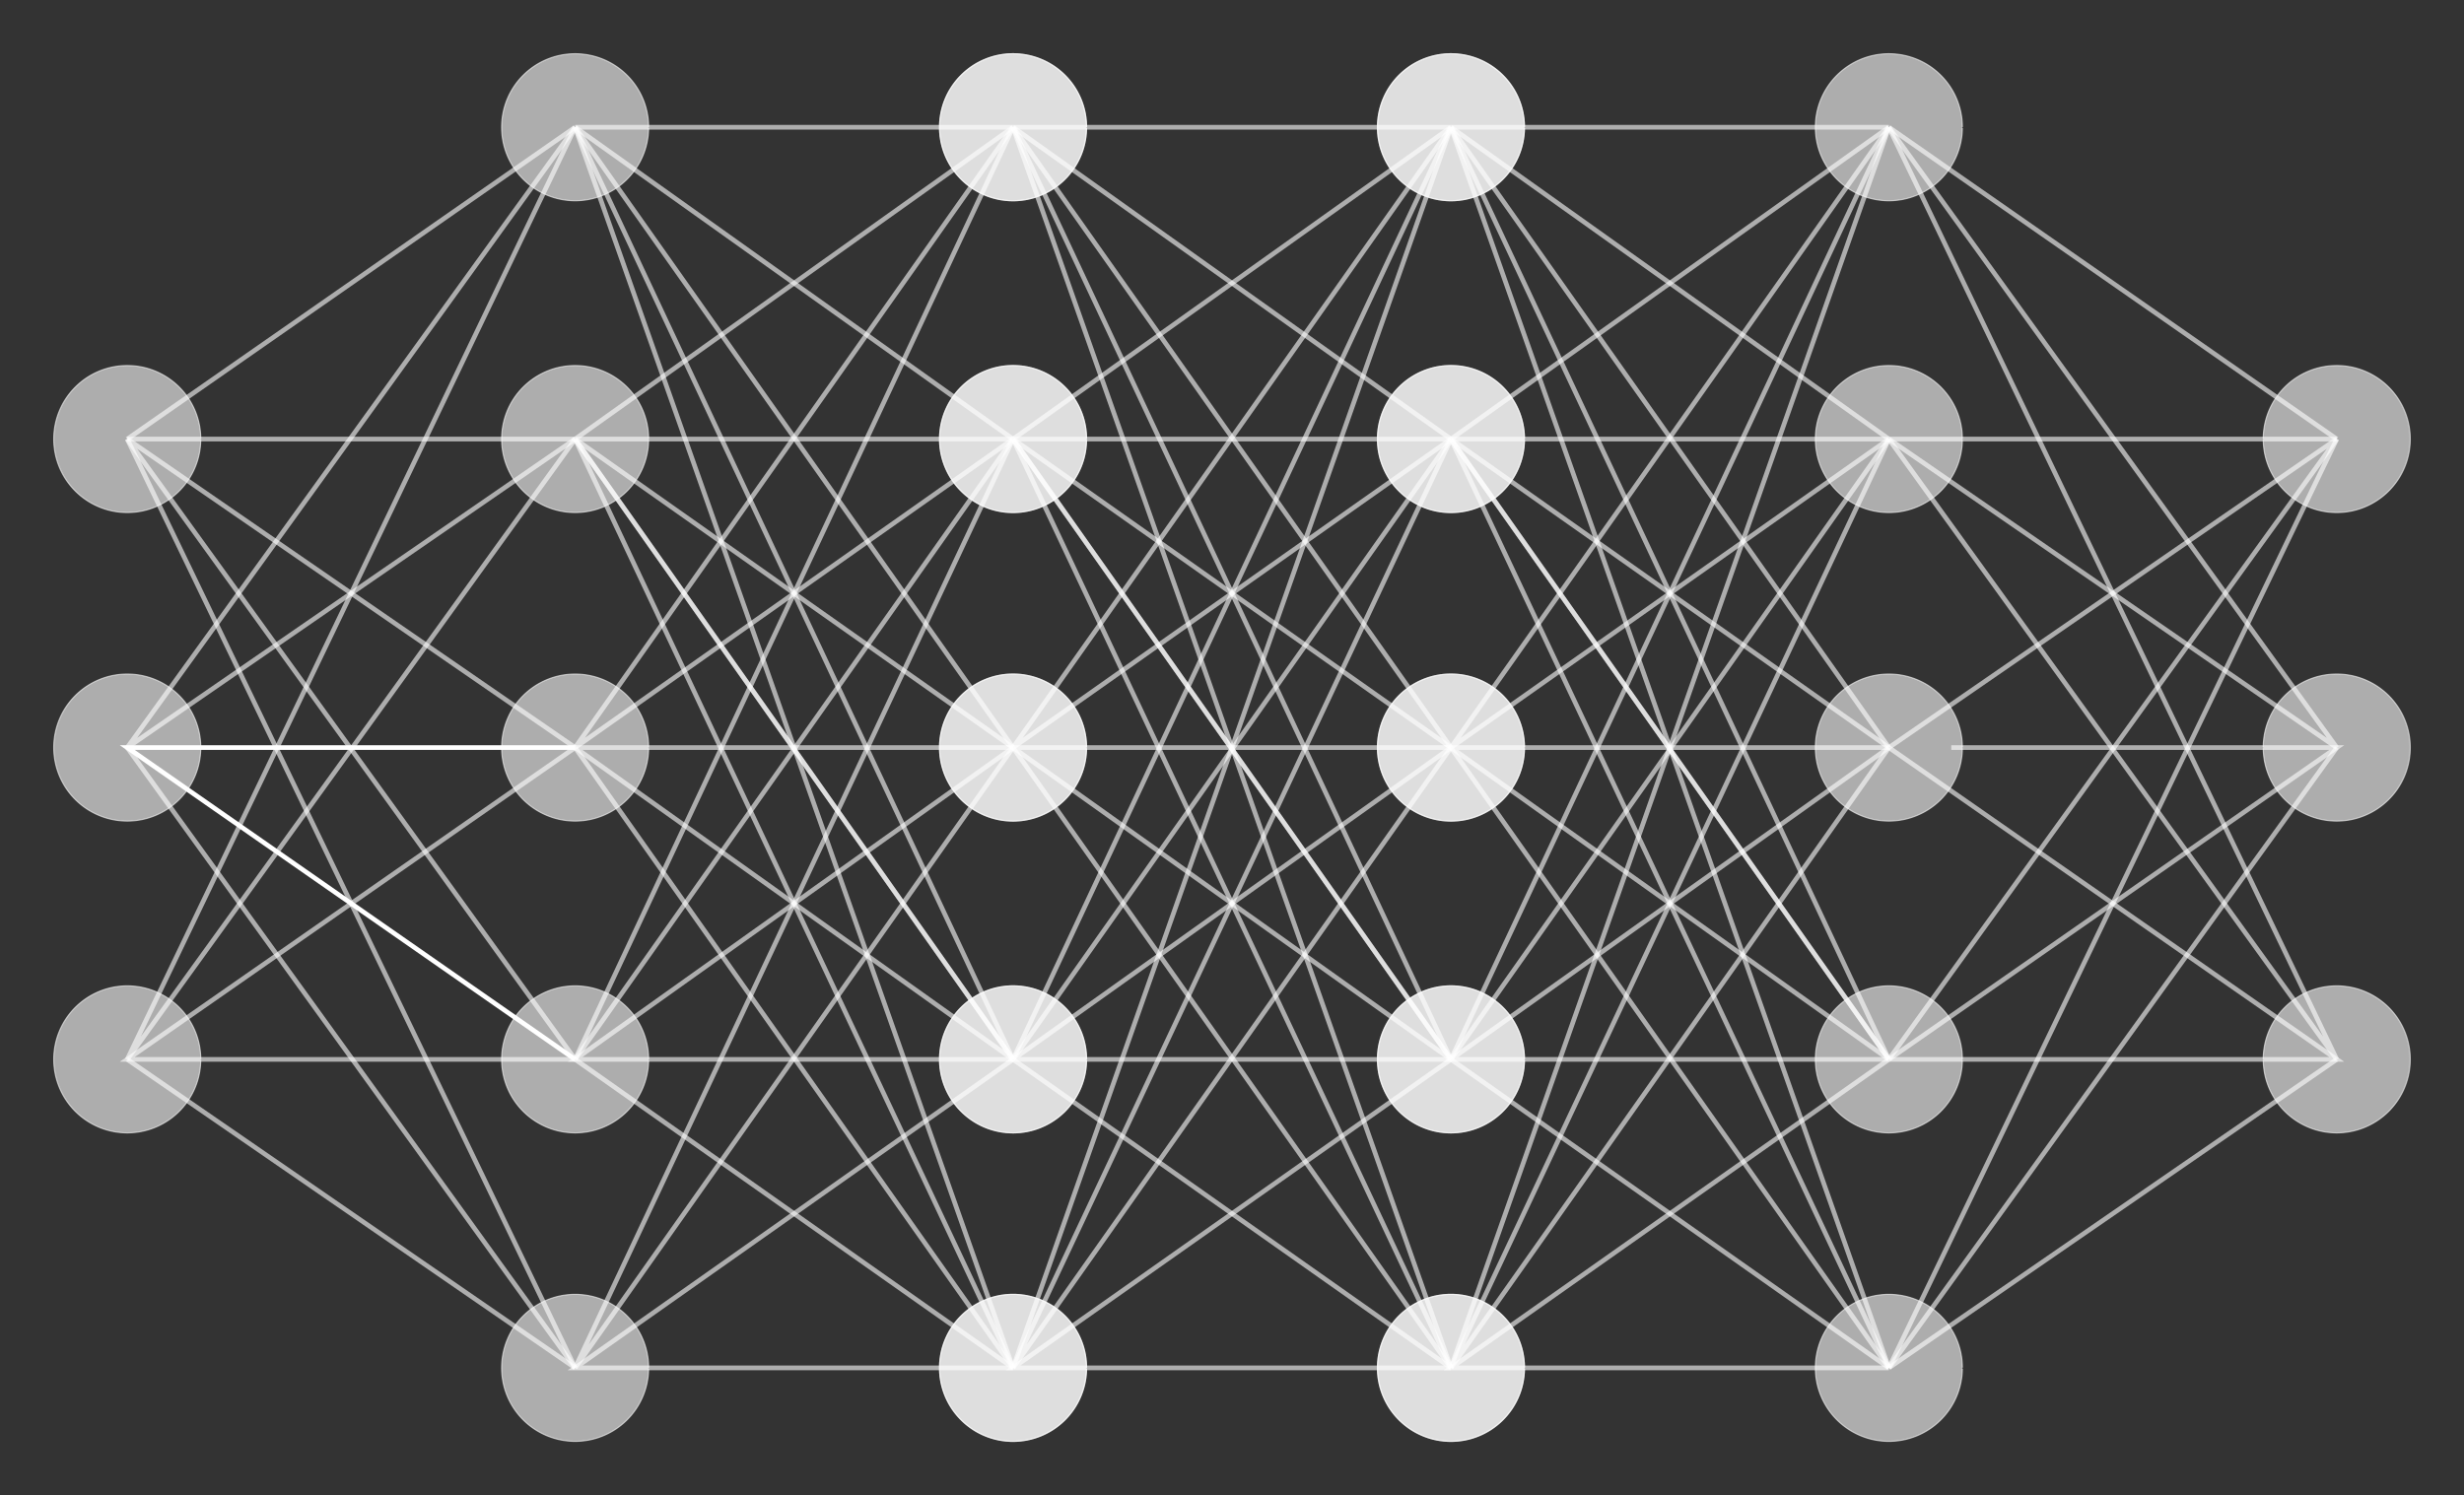 <?xml version="1.0" encoding="UTF-8" standalone="no"?>
<svg
   xmlns:dc="http://purl.org/dc/elements/1.1/"
   xmlns:cc="http://creativecommons.org/ns#"
   xmlns:rdf="http://www.w3.org/1999/02/22-rdf-syntax-ns#"
   xmlns:svg="http://www.w3.org/2000/svg"
   xmlns="http://www.w3.org/2000/svg"
   xmlns:sodipodi="http://sodipodi.sourceforge.net/DTD/sodipodi-0.dtd"
   xmlns:inkscape="http://www.inkscape.org/namespaces/inkscape"
   sodipodi:docname="ffnwhite.svg"
   inkscape:version="1.0 (4035a4fb49, 2020-05-01)"
   id="svg8"
   version="1.1"
   viewBox="0 0 138.955 84.325"
   height="84.325mm"
   width="138.955mm">
  <rect x="0" y="0" width="138.955" height="84.325" fill="#333333" stroke="none"/>
  <defs
     id="defs2">
    <path
       id="MJX-17-TEX-I-77"
       d="m 580,385 q 0,21 19,39 19,18 42,19 18,0 33,-18 15,-18 16,-57 0,-29 -19,-115 -15,-56 -27,-92 -12,-36 -35,-81 -23,-45 -55,-68 -32,-23 -72,-23 -44,0 -78,16 -34,16 -49,43 -1,-1 -3,-4 -41,-55 -100,-55 -26,0 -50,6 -24,6 -47,19 -23,13 -37,39 -14,26 -14,63 0,54 34,146 34,92 35,117 0,1 0,2 0,9 0,12 0,3 -4,7 -4,4 -11,4 h -4 Q 131,404 112,385 93,366 82,344 71,322 65,302 59,282 57,280 55,278 41,278 H 27 q -6,6 -6,9 0,6 8,28 8,22 23,51 15,29 44,52 29,23 65,23 43,0 66,-25 23,-25 23,-58 0,-18 -33,-108 -33,-90 -33,-139 0,-46 21,-65 21,-19 53,-20 43,0 76,61 l 5,9 v 23 q 0,3 0,9 0,6 1,8 1,2 1,7 0,5 1,9 1,4 3,13 2,9 3,17 1,8 6,24 5,16 8,32 3,16 11,43 29,114 33,123 13,27 43,27 19,0 26,-10 7,-10 8,-19 0,-13 -29,-128 -29,-115 -32,-132 -2,-11 -2,-35 v -7 q 0,-15 3,-29 3,-14 19,-29 16,-15 45,-16 71,0 113,122 9,23 20,65 11,42 12,60 0,33 -13,52 -13,19 -26,32 -13,13 -13,28 z" />
    <path
       id="MJX-17-TEX-I-6A"
       d="m 297,596 q 0,31 21,48 21,17 43,17 17,0 28,-10 11,-10 14,-28 0,-28 -19,-47 -19,-19 -44,-19 -18,0 -30,10 -12,10 -13,29 z m -9,-220 q 0,29 -26,29 -22,0 -42,-12 -20,-12 -35,-31 -15,-19 -24,-37 -9,-18 -17,-32 l -7,-14 q -2,-1 -16,-1 h -14 q -6,6 -6,8 0,2 4,13 21,49 59,92 38,43 88,50 1,0 8,0 7,0 12,1 24,-1 44,-10 25,-14 38,-31 13,-17 13,-53 V 332 L 318,133 q -51,-200 -54,-208 -18,-50 -70,-89 -52,-39 -119,-40 -50,0 -68,21 -18,21 -19,46 0,27 19,46 19,19 46,20 17,0 29,-10 12,-10 13,-31 0,-36 -32,-55 6,-1 14,-1 34,0 62,28 28,28 43,66 l 11,42 q 11,43 26,104 15,61 32,125 17,64 27,111 10,47 11,57 0,7 -1,11 z" />
    <path
       id="MJX-17-TEX-I-69"
       d="m 184,600 q 0,24 19,42 19,18 44,19 18,0 30,-12 12,-12 13,-30 0,-23 -20,-42 -20,-19 -44,-20 -15,0 -28,10 -13,10 -14,33 z M 21,287 q 0,8 9,31 9,23 24,51 15,28 44,51 29,23 60,22 39,0 65,-23 26,-23 27,-62 0,-17 -14,-56 -14,-39 -40,-105 -26,-66 -42,-113 -5,-22 -5,-32 0,-25 17,-25 9,0 19,3 10,3 23,14 13,11 27,35 14,24 25,59 3,12 5,14 2,2 17,2 20,0 20,-10 0,-8 -9,-31 -9,-23 -25,-51 -16,-28 -45,-50 -29,-22 -62,-22 -32,0 -59,21 -27,21 -28,64 0,17 5,32 5,15 43,114 38,101 44,121 6,20 7,39 0,24 -17,24 h -2 q -30,0 -55,-33 -25,-33 -38,-84 -1,-1 -2,-3 -1,-2 -1,-3 0,-1 -2,-2 -2,-1 -3,-1 -1,0 -4,0 -3,0 -8,0 H 27 q -6,6 -6,9 z" />
    <path
       id="MJX-17-TEX-I-78"
       d="m 52,289 q 7,42 54,97 47,55 116,56 35,0 64,-18 29,-18 43,-45 42,63 101,63 37,0 64,-22 27,-22 28,-59 0,-29 -14,-47 -14,-18 -27,-22 -13,-4 -23,-4 -19,0 -31,11 -12,11 -12,29 0,46 50,63 -11,13 -40,13 -13,0 -19,-2 -38,-16 -56,-66 -60,-221 -60,-258 0,-28 16,-40 16,-12 35,-12 37,0 73,33 36,33 49,81 3,10 6,11 3,1 16,2 h 4 q 15,0 15,-8 0,-1 -2,-11 Q 486,77 440,33 394,-11 333,-11 263,-11 227,52 186,-10 133,-10 h -6 q -49,0 -70,26 -21,26 -22,55 0,32 19,52 19,20 45,20 43,0 43,-42 Q 142,81 130,66 118,51 107,46 96,41 94,41 l -3,-1 q 0,-1 6,-4 6,-3 16,-7 10,-4 19,-3 36,0 62,45 9,16 23,68 14,52 28,108 14,56 16,66 5,27 5,39 0,28 -15,40 -15,12 -34,12 -40,0 -75,-32 -35,-32 -49,-82 -2,-9 -5,-10 -3,-1 -16,-2 H 58 q -6,6 -6,11 z" />
    <path
       id="MJX-17-TEX-N-2B"
       d="m 56,237 q 0,0 0,13 0,13 14,20 h 299 v 150 l 1,150 q 10,13 19,13 13,0 20,-15 V 270 h 298 q 15,-8 15,-20 0,-12 -15,-20 H 409 V -68 q -8,-14 -18,-14 h -2 -2 q -12,0 -18,14 V 230 H 70 q -14,7 -14,20 z" />
    <path
       id="MJX-17-TEX-I-62"
       d="m 73,647 q 0,10 4,23 4,13 12,13 1,0 72,5 71,5 73,6 12,0 12,-9 0,-9 -34,-143 -8,-34 -17,-70 -9,-36 -15,-54 l -4,-19 q 0,-3 6,3 49,40 101,40 62,0 100,-46 38,-46 39,-116 Q 422,169 343,79 264,-11 173,-11 123,-11 82,27 41,65 40,150 v 9 q 0,21 8,58 8,37 49,197 50,197 50,209 0,12 -38,14 -5,0 -8,0 h -5 q -10,0 -13,0 -3,0 -7,3 -4,3 -3,7 z M 336,325 v 6 q 0,74 -61,74 -17,0 -35,-8 -18,-8 -33,-21 -15,-13 -26,-24 -11,-11 -18,-22 l -6,-8 -21,-86 q -22,-86 -22,-122 0,-48 24,-72 16,-16 40,-16 33,0 67,32 25,23 40,56 15,33 33,105 18,72 18,106 z" />
    <path
       id="MJX-21-TEX-I-78"
       d="m 52,289 q 7,42 54,97 47,55 116,56 35,0 64,-18 29,-18 43,-45 42,63 101,63 37,0 64,-22 27,-22 28,-59 0,-29 -14,-47 -14,-18 -27,-22 -13,-4 -23,-4 -19,0 -31,11 -12,11 -12,29 0,46 50,63 -11,13 -40,13 -13,0 -19,-2 -38,-16 -56,-66 -60,-221 -60,-258 0,-28 16,-40 16,-12 35,-12 37,0 73,33 36,33 49,81 3,10 6,11 3,1 16,2 h 4 q 15,0 15,-8 0,-1 -2,-11 Q 486,77 440,33 394,-11 333,-11 263,-11 227,52 186,-10 133,-10 h -6 q -49,0 -70,26 -21,26 -22,55 0,32 19,52 19,20 45,20 43,0 43,-42 Q 142,81 130,66 118,51 107,46 96,41 94,41 l -3,-1 q 0,-1 6,-4 6,-3 16,-7 10,-4 19,-3 36,0 62,45 9,16 23,68 14,52 28,108 14,56 16,66 5,27 5,39 0,28 -15,40 -15,12 -34,12 -40,0 -75,-32 -35,-32 -49,-82 -2,-9 -5,-10 -3,-1 -16,-2 H 58 q -6,6 -6,11 z" />
    <path
       id="MJX-21-TEX-I-69"
       d="m 184,600 q 0,24 19,42 19,18 44,19 18,0 30,-12 12,-12 13,-30 0,-23 -20,-42 -20,-19 -44,-20 -15,0 -28,10 -13,10 -14,33 z M 21,287 q 0,8 9,31 9,23 24,51 15,28 44,51 29,23 60,22 39,0 65,-23 26,-23 27,-62 0,-17 -14,-56 -14,-39 -40,-105 -26,-66 -42,-113 -5,-22 -5,-32 0,-25 17,-25 9,0 19,3 10,3 23,14 13,11 27,35 14,24 25,59 3,12 5,14 2,2 17,2 20,0 20,-10 0,-8 -9,-31 -9,-23 -25,-51 -16,-28 -45,-50 -29,-22 -62,-22 -32,0 -59,21 -27,21 -28,64 0,17 5,32 5,15 43,114 38,101 44,121 6,20 7,39 0,24 -17,24 h -2 q -30,0 -55,-33 -25,-33 -38,-84 -1,-1 -2,-3 -1,-2 -1,-3 0,-1 -2,-2 -2,-1 -3,-1 -1,0 -4,0 -3,0 -8,0 H 27 q -6,6 -6,9 z" />
    <path
       id="MJX-24-TEX-N-22EE"
       d="m 78,30 q 0,24 17,42 17,18 43,18 24,0 42,-16 18,-16 19,-43 0,-25 -17,-43 -17,-18 -43,-18 -26,0 -43,17 Q 79,4 78,30 Z m 0,410 q 0,24 17,42 17,18 43,18 24,0 42,-16 18,-16 19,-43 0,-25 -17,-43 -17,-18 -43,-18 -26,0 -43,17 -17,17 -18,43 z m 0,400 q 0,24 17,42 17,18 43,18 24,0 42,-16 18,-16 19,-43 0,-25 -17,-43 -17,-18 -43,-18 -26,0 -43,17 -17,17 -18,43 z" />
    <path
       id="MJX-20-TEX-I-3C3"
       d="m 184,-11 q -68,0 -110,45 -42,45 -43,113 0,100 73,186 73,86 170,97 1,1 140,1 h 138 q 1,-1 3,-2 2,-1 4,-2 2,-1 3,-2 1,-1 3,-3 2,-2 2,-2 0,0 2,-4 2,-4 1,-4 -1,0 1,-5 2,-5 1,-6 0,-44 -65,-44 -7,0 -17,0 -10,0 -14,1 h -60 l 5,-10 q 18,-38 18,-85 0,-110 -80,-192 -80,-82 -175,-82 z m 177,289 q 0,80 -85,80 -124,0 -161,-174 -1,-4 -1,-6 -8,-37 -8,-61 0,-50 25,-70 25,-20 57,-21 54,0 99,47 29,30 47,80 18,50 22,80 4,30 5,45 z" />
    <path
       id="MJX-20-TEX-N-28"
       d="m 94,250 q 0,69 10,131 10,62 23,107 13,45 37,88 24,43 38,67 14,24 42,52 28,28 33,34 5,6 25,21 h 13 4 q 14,0 14,-9 0,-3 -17,-21 -17,-18 -41,-53 -24,-35 -49,-86 -25,-51 -42,-138 -17,-87 -17,-193 0,-106 17,-192 17,-86 41,-139 24,-53 49,-86 25,-33 42,-53 17,-20 17,-21 0,-9 -15,-9 h -3 -13 l -28,24 Q 180,-141 137,-14 94,113 94,250 Z" />
    <path
       id="MJX-20-TEX-I-77"
       d="m 580,385 q 0,21 19,39 19,18 42,19 18,0 33,-18 15,-18 16,-57 0,-29 -19,-115 -15,-56 -27,-92 -12,-36 -35,-81 -23,-45 -55,-68 -32,-23 -72,-23 -44,0 -78,16 -34,16 -49,43 -1,-1 -3,-4 -41,-55 -100,-55 -26,0 -50,6 -24,6 -47,19 -23,13 -37,39 -14,26 -14,63 0,54 34,146 34,92 35,117 0,1 0,2 0,9 0,12 0,3 -4,7 -4,4 -11,4 h -4 Q 131,404 112,385 93,366 82,344 71,322 65,302 59,282 57,280 55,278 41,278 H 27 q -6,6 -6,9 0,6 8,28 8,22 23,51 15,29 44,52 29,23 65,23 43,0 66,-25 23,-25 23,-58 0,-18 -33,-108 -33,-90 -33,-139 0,-46 21,-65 21,-19 53,-20 43,0 76,61 l 5,9 v 23 q 0,3 0,9 0,6 1,8 1,2 1,7 0,5 1,9 1,4 3,13 2,9 3,17 1,8 6,24 5,16 8,32 3,16 11,43 29,114 33,123 13,27 43,27 19,0 26,-10 7,-10 8,-19 0,-13 -29,-128 -29,-115 -32,-132 -2,-11 -2,-35 v -7 q 0,-15 3,-29 3,-14 19,-29 16,-15 45,-16 71,0 113,122 9,23 20,65 11,42 12,60 0,33 -13,52 -13,19 -26,32 -13,13 -13,28 z" />
    <path
       id="MJX-20-TEX-I-6A"
       d="m 297,596 q 0,31 21,48 21,17 43,17 17,0 28,-10 11,-10 14,-28 0,-28 -19,-47 -19,-19 -44,-19 -18,0 -30,10 -12,10 -13,29 z m -9,-220 q 0,29 -26,29 -22,0 -42,-12 -20,-12 -35,-31 -15,-19 -24,-37 -9,-18 -17,-32 l -7,-14 q -2,-1 -16,-1 h -14 q -6,6 -6,8 0,2 4,13 21,49 59,92 38,43 88,50 1,0 8,0 7,0 12,1 24,-1 44,-10 25,-14 38,-31 13,-17 13,-53 V 332 L 318,133 q -51,-200 -54,-208 -18,-50 -70,-89 -52,-39 -119,-40 -50,0 -68,21 -18,21 -19,46 0,27 19,46 19,19 46,20 17,0 29,-10 12,-10 13,-31 0,-36 -32,-55 6,-1 14,-1 34,0 62,28 28,28 43,66 l 11,42 q 11,43 26,104 15,61 32,125 17,64 27,111 10,47 11,57 0,7 -1,11 z" />
    <path
       id="MJX-20-TEX-I-69"
       d="m 184,600 q 0,24 19,42 19,18 44,19 18,0 30,-12 12,-12 13,-30 0,-23 -20,-42 -20,-19 -44,-20 -15,0 -28,10 -13,10 -14,33 z M 21,287 q 0,8 9,31 9,23 24,51 15,28 44,51 29,23 60,22 39,0 65,-23 26,-23 27,-62 0,-17 -14,-56 -14,-39 -40,-105 -26,-66 -42,-113 -5,-22 -5,-32 0,-25 17,-25 9,0 19,3 10,3 23,14 13,11 27,35 14,24 25,59 3,12 5,14 2,2 17,2 20,0 20,-10 0,-8 -9,-31 -9,-23 -25,-51 -16,-28 -45,-50 -29,-22 -62,-22 -32,0 -59,21 -27,21 -28,64 0,17 5,32 5,15 43,114 38,101 44,121 6,20 7,39 0,24 -17,24 h -2 q -30,0 -55,-33 -25,-33 -38,-84 -1,-1 -2,-3 -1,-2 -1,-3 0,-1 -2,-2 -2,-1 -3,-1 -1,0 -4,0 -3,0 -8,0 H 27 q -6,6 -6,9 z" />
    <path
       id="MJX-20-TEX-I-78"
       d="m 52,289 q 7,42 54,97 47,55 116,56 35,0 64,-18 29,-18 43,-45 42,63 101,63 37,0 64,-22 27,-22 28,-59 0,-29 -14,-47 -14,-18 -27,-22 -13,-4 -23,-4 -19,0 -31,11 -12,11 -12,29 0,46 50,63 -11,13 -40,13 -13,0 -19,-2 -38,-16 -56,-66 -60,-221 -60,-258 0,-28 16,-40 16,-12 35,-12 37,0 73,33 36,33 49,81 3,10 6,11 3,1 16,2 h 4 q 15,0 15,-8 0,-1 -2,-11 Q 486,77 440,33 394,-11 333,-11 263,-11 227,52 186,-10 133,-10 h -6 q -49,0 -70,26 -21,26 -22,55 0,32 19,52 19,20 45,20 43,0 43,-42 Q 142,81 130,66 118,51 107,46 96,41 94,41 l -3,-1 q 0,-1 6,-4 6,-3 16,-7 10,-4 19,-3 36,0 62,45 9,16 23,68 14,52 28,108 14,56 16,66 5,27 5,39 0,28 -15,40 -15,12 -34,12 -40,0 -75,-32 -35,-32 -49,-82 -2,-9 -5,-10 -3,-1 -16,-2 H 58 q -6,6 -6,11 z" />
    <path
       id="MJX-20-TEX-N-2B"
       d="m 56,237 q 0,0 0,13 0,13 14,20 h 299 v 150 l 1,150 q 10,13 19,13 13,0 20,-15 V 270 h 298 q 15,-8 15,-20 0,-12 -15,-20 H 409 V -68 q -8,-14 -18,-14 h -2 -2 q -12,0 -18,14 V 230 H 70 q -14,7 -14,20 z" />
    <path
       id="MJX-20-TEX-I-62"
       d="m 73,647 q 0,10 4,23 4,13 12,13 1,0 72,5 71,5 73,6 12,0 12,-9 0,-9 -34,-143 -8,-34 -17,-70 -9,-36 -15,-54 l -4,-19 q 0,-3 6,3 49,40 101,40 62,0 100,-46 38,-46 39,-116 Q 422,169 343,79 264,-11 173,-11 123,-11 82,27 41,65 40,150 v 9 q 0,21 8,58 8,37 49,197 50,197 50,209 0,12 -38,14 -5,0 -8,0 h -5 q -10,0 -13,0 -3,0 -7,3 -4,3 -3,7 z M 336,325 v 6 q 0,74 -61,74 -17,0 -35,-8 -18,-8 -33,-21 -15,-13 -26,-24 -11,-11 -18,-22 l -6,-8 -21,-86 q -22,-86 -22,-122 0,-48 24,-72 16,-16 40,-16 33,0 67,32 25,23 40,56 15,33 33,105 18,72 18,106 z" />
    <path
       id="MJX-20-TEX-N-29"
       d="m 60,749 4,1 q 5,0 10,0 h 12 l 28,-24 q 94,-85 137,-212 43,-127 43,-264 0,-68 -10,-131 -10,-63 -23,-107 -13,-44 -37,-88 -24,-44 -38,-67 -14,-23 -41,-51 -27,-28 -32,-33 -5,-5 -23,-19 -3,-3 -4,-4 H 74 q -8,0 -11,0 -3,0 -5,3 -2,3 -3,9 1,1 11,13 155,161 155,475 0,314 -155,475 -10,12 -11,13 0,8 5,11 z" />
    <path
       id="MJX-27-TEX-I-77"
       d="m 580,385 q 0,21 19,39 19,18 42,19 18,0 33,-18 15,-18 16,-57 0,-29 -19,-115 -15,-56 -27,-92 -12,-36 -35,-81 -23,-45 -55,-68 -32,-23 -72,-23 -44,0 -78,16 -34,16 -49,43 -1,-1 -3,-4 -41,-55 -100,-55 -26,0 -50,6 -24,6 -47,19 -23,13 -37,39 -14,26 -14,63 0,54 34,146 34,92 35,117 0,1 0,2 0,9 0,12 0,3 -4,7 -4,4 -11,4 h -4 Q 131,404 112,385 93,366 82,344 71,322 65,302 59,282 57,280 55,278 41,278 H 27 q -6,6 -6,9 0,6 8,28 8,22 23,51 15,29 44,52 29,23 65,23 43,0 66,-25 23,-25 23,-58 0,-18 -33,-108 -33,-90 -33,-139 0,-46 21,-65 21,-19 53,-20 43,0 76,61 l 5,9 v 23 q 0,3 0,9 0,6 1,8 1,2 1,7 0,5 1,9 1,4 3,13 2,9 3,17 1,8 6,24 5,16 8,32 3,16 11,43 29,114 33,123 13,27 43,27 19,0 26,-10 7,-10 8,-19 0,-13 -29,-128 -29,-115 -32,-132 -2,-11 -2,-35 v -7 q 0,-15 3,-29 3,-14 19,-29 16,-15 45,-16 71,0 113,122 9,23 20,65 11,42 12,60 0,33 -13,52 -13,19 -26,32 -13,13 -13,28 z" />
    <path
       id="MJX-27-TEX-N-31"
       d="m 213,578 -13,-5 q -14,-5 -40,-10 -26,-5 -58,-7 H 83 v 46 h 19 q 47,2 87,15 40,13 56,24 16,11 28,22 2,3 12,3 9,0 17,-6 V 361 l 1,-300 q 7,-7 12,-9 5,-2 24,-4 19,-2 62,-2 h 26 V 0 H 416 Q 395,3 257,3 121,3 100,0 H 88 v 46 h 26 q 22,0 38,0 16,0 25,1 9,1 16,3 7,2 8,2 1,0 6,5 5,5 6,4 z" />
    <path
       id="MJX-27-TEX-I-78"
       d="m 52,289 q 7,42 54,97 47,55 116,56 35,0 64,-18 29,-18 43,-45 42,63 101,63 37,0 64,-22 27,-22 28,-59 0,-29 -14,-47 -14,-18 -27,-22 -13,-4 -23,-4 -19,0 -31,11 -12,11 -12,29 0,46 50,63 -11,13 -40,13 -13,0 -19,-2 -38,-16 -56,-66 -60,-221 -60,-258 0,-28 16,-40 16,-12 35,-12 37,0 73,33 36,33 49,81 3,10 6,11 3,1 16,2 h 4 q 15,0 15,-8 0,-1 -2,-11 Q 486,77 440,33 394,-11 333,-11 263,-11 227,52 186,-10 133,-10 h -6 q -49,0 -70,26 -21,26 -22,55 0,32 19,52 19,20 45,20 43,0 43,-42 Q 142,81 130,66 118,51 107,46 96,41 94,41 l -3,-1 q 0,-1 6,-4 6,-3 16,-7 10,-4 19,-3 36,0 62,45 9,16 23,68 14,52 28,108 14,56 16,66 5,27 5,39 0,28 -15,40 -15,12 -34,12 -40,0 -75,-32 -35,-32 -49,-82 -2,-9 -5,-10 -3,-1 -16,-2 H 58 q -6,6 -6,11 z" />
    <path
       id="MJX-32-TEX-I-77"
       d="m 580,385 q 0,21 19,39 19,18 42,19 18,0 33,-18 15,-18 16,-57 0,-29 -19,-115 -15,-56 -27,-92 -12,-36 -35,-81 -23,-45 -55,-68 -32,-23 -72,-23 -44,0 -78,16 -34,16 -49,43 -1,-1 -3,-4 -41,-55 -100,-55 -26,0 -50,6 -24,6 -47,19 -23,13 -37,39 -14,26 -14,63 0,54 34,146 34,92 35,117 0,1 0,2 0,9 0,12 0,3 -4,7 -4,4 -11,4 h -4 Q 131,404 112,385 93,366 82,344 71,322 65,302 59,282 57,280 55,278 41,278 H 27 q -6,6 -6,9 0,6 8,28 8,22 23,51 15,29 44,52 29,23 65,23 43,0 66,-25 23,-25 23,-58 0,-18 -33,-108 -33,-90 -33,-139 0,-46 21,-65 21,-19 53,-20 43,0 76,61 l 5,9 v 23 q 0,3 0,9 0,6 1,8 1,2 1,7 0,5 1,9 1,4 3,13 2,9 3,17 1,8 6,24 5,16 8,32 3,16 11,43 29,114 33,123 13,27 43,27 19,0 26,-10 7,-10 8,-19 0,-13 -29,-128 -29,-115 -32,-132 -2,-11 -2,-35 v -7 q 0,-15 3,-29 3,-14 19,-29 16,-15 45,-16 71,0 113,122 9,23 20,65 11,42 12,60 0,33 -13,52 -13,19 -26,32 -13,13 -13,28 z" />
    <path
       id="MJX-32-TEX-I-6E"
       d="m 21,287 q 1,6 3,16 2,10 12,38 10,28 20,47 10,19 33,37 23,18 46,17 36,0 60,-18 24,-18 30,-34 6,-16 6,-21 0,-2 1,-2 l 11,11 q 61,64 139,64 54,0 87,-27 33,-27 34,-79 1,-52 -38,-157 -39,-105 -38,-127 0,-26 17,-26 6,0 9,1 29,5 52,38 23,33 35,80 2,8 20,8 20,0 20,-8 0,-1 -4,-15 -8,-29 -22,-57 -14,-28 -46,-56 -32,-28 -69,-27 -47,0 -68,27 -21,27 -21,56 0,19 36,120 36,101 37,152 0,59 -44,59 h -5 Q 288,404 229,303 L 222,291 189,157 Q 156,26 151,16 138,-11 108,-11 95,-11 87,-5 79,1 76,7 q -3,6 -2,10 0,13 38,163 38,150 40,163 1,5 1,23 0,39 -24,39 -38,0 -63,-100 -6,-20 -6,-21 -2,-6 -19,-6 H 27 q -6,6 -6,9 z" />
    <path
       id="MJX-32-TEX-I-78"
       d="m 52,289 q 7,42 54,97 47,55 116,56 35,0 64,-18 29,-18 43,-45 42,63 101,63 37,0 64,-22 27,-22 28,-59 0,-29 -14,-47 -14,-18 -27,-22 -13,-4 -23,-4 -19,0 -31,11 -12,11 -12,29 0,46 50,63 -11,13 -40,13 -13,0 -19,-2 -38,-16 -56,-66 -60,-221 -60,-258 0,-28 16,-40 16,-12 35,-12 37,0 73,33 36,33 49,81 3,10 6,11 3,1 16,2 h 4 q 15,0 15,-8 0,-1 -2,-11 Q 486,77 440,33 394,-11 333,-11 263,-11 227,52 186,-10 133,-10 h -6 q -49,0 -70,26 -21,26 -22,55 0,32 19,52 19,20 45,20 43,0 43,-42 Q 142,81 130,66 118,51 107,46 96,41 94,41 l -3,-1 q 0,-1 6,-4 6,-3 16,-7 10,-4 19,-3 36,0 62,45 9,16 23,68 14,52 28,108 14,56 16,66 5,27 5,39 0,28 -15,40 -15,12 -34,12 -40,0 -75,-32 -35,-32 -49,-82 -2,-9 -5,-10 -3,-1 -16,-2 H 58 q -6,6 -6,11 z" />
    <path
       id="MJX-46-TEX-I-78"
       d="m 52,289 q 7,42 54,97 47,55 116,56 35,0 64,-18 29,-18 43,-45 42,63 101,63 37,0 64,-22 27,-22 28,-59 0,-29 -14,-47 -14,-18 -27,-22 -13,-4 -23,-4 -19,0 -31,11 -12,11 -12,29 0,46 50,63 -11,13 -40,13 -13,0 -19,-2 -38,-16 -56,-66 -60,-221 -60,-258 0,-28 16,-40 16,-12 35,-12 37,0 73,33 36,33 49,81 3,10 6,11 3,1 16,2 h 4 q 15,0 15,-8 0,-1 -2,-11 Q 486,77 440,33 394,-11 333,-11 263,-11 227,52 186,-10 133,-10 h -6 q -49,0 -70,26 -21,26 -22,55 0,32 19,52 19,20 45,20 43,0 43,-42 Q 142,81 130,66 118,51 107,46 96,41 94,41 l -3,-1 q 0,-1 6,-4 6,-3 16,-7 10,-4 19,-3 36,0 62,45 9,16 23,68 14,52 28,108 14,56 16,66 5,27 5,39 0,28 -15,40 -15,12 -34,12 -40,0 -75,-32 -35,-32 -49,-82 -2,-9 -5,-10 -3,-1 -16,-2 H 58 q -6,6 -6,11 z" />
    <path
       id="MJX-46-TEX-I-6D"
       d="m 21,287 q 1,6 3,16 2,10 12,38 10,28 20,47 10,19 32,37 22,18 44,17 22,-1 43,-7 21,-6 30,-18 9,-12 16,-22 7,-10 8,-19 l 2,-7 q 0,-2 1,-2 l 11,11 q 60,64 141,64 17,0 31,-2 14,-2 26,-7 12,-5 19,-10 7,-5 15,-12 8,-7 10,-13 2,-6 8,-13 6,-7 4,-12 -2,-5 3,-9 5,-4 2,-7 l 8,10 q 63,75 149,75 54,0 87,-27 33,-27 34,-79 0,-51 -38,-158 -38,-107 -38,-128 1,-14 5,-19 4,-5 15,-5 28,0 52,30 24,30 39,82 3,11 6,13 3,2 16,2 20,0 20,-8 0,-1 -4,-15 -8,-29 -22,-57 -14,-28 -46,-56 -32,-28 -69,-27 -47,0 -68,27 -21,27 -21,56 0,19 36,120 36,101 37,152 0,59 -44,59 h -5 Q 565,404 506,303 L 499,291 466,157 Q 433,26 428,16 q -13,-27 -43,-27 -13,0 -21,7 -8,7 -11,12 -3,5 -3,10 0,11 34,143 l 36,146 q 3,15 3,38 0,59 -44,59 h -5 Q 288,404 229,303 L 222,291 189,157 Q 156,26 151,16 138,-11 108,-11 95,-11 87,-5 79,1 76,7 q -3,6 -2,10 0,13 38,164 39,154 39,161 3,15 3,27 0,36 -25,36 -22,0 -37,-28 Q 77,349 69,316 61,283 57,280 55,278 41,278 H 27 q -6,6 -6,9 z" />
    <path
       id="MJX-58-TEX-I-77"
       d="m 580,385 q 0,21 19,39 19,18 42,19 18,0 33,-18 15,-18 16,-57 0,-29 -19,-115 -15,-56 -27,-92 -12,-36 -35,-81 -23,-45 -55,-68 -32,-23 -72,-23 -44,0 -78,16 -34,16 -49,43 -1,-1 -3,-4 -41,-55 -100,-55 -26,0 -50,6 -24,6 -47,19 -23,13 -37,39 -14,26 -14,63 0,54 34,146 34,92 35,117 0,1 0,2 0,9 0,12 0,3 -4,7 -4,4 -11,4 h -4 Q 131,404 112,385 93,366 82,344 71,322 65,302 59,282 57,280 55,278 41,278 H 27 q -6,6 -6,9 0,6 8,28 8,22 23,51 15,29 44,52 29,23 65,23 43,0 66,-25 23,-25 23,-58 0,-18 -33,-108 -33,-90 -33,-139 0,-46 21,-65 21,-19 53,-20 43,0 76,61 l 5,9 v 23 q 0,3 0,9 0,6 1,8 1,2 1,7 0,5 1,9 1,4 3,13 2,9 3,17 1,8 6,24 5,16 8,32 3,16 11,43 29,114 33,123 13,27 43,27 19,0 26,-10 7,-10 8,-19 0,-13 -29,-128 -29,-115 -32,-132 -2,-11 -2,-35 v -7 q 0,-15 3,-29 3,-14 19,-29 16,-15 45,-16 71,0 113,122 9,23 20,65 11,42 12,60 0,33 -13,52 -13,19 -26,32 -13,13 -13,28 z" />
    <path
       id="MJX-58-TEX-I-6A"
       d="m 297,596 q 0,31 21,48 21,17 43,17 17,0 28,-10 11,-10 14,-28 0,-28 -19,-47 -19,-19 -44,-19 -18,0 -30,10 -12,10 -13,29 z m -9,-220 q 0,29 -26,29 -22,0 -42,-12 -20,-12 -35,-31 -15,-19 -24,-37 -9,-18 -17,-32 l -7,-14 q -2,-1 -16,-1 h -14 q -6,6 -6,8 0,2 4,13 21,49 59,92 38,43 88,50 1,0 8,0 7,0 12,1 24,-1 44,-10 25,-14 38,-31 13,-17 13,-53 V 332 L 318,133 q -51,-200 -54,-208 -18,-50 -70,-89 -52,-39 -119,-40 -50,0 -68,21 -18,21 -19,46 0,27 19,46 19,19 46,20 17,0 29,-10 12,-10 13,-31 0,-36 -32,-55 6,-1 14,-1 34,0 62,28 28,28 43,66 l 11,42 q 11,43 26,104 15,61 32,125 17,64 27,111 10,47 11,57 0,7 -1,11 z" />
    <path
       id="MJX-58-TEX-I-69"
       d="m 184,600 q 0,24 19,42 19,18 44,19 18,0 30,-12 12,-12 13,-30 0,-23 -20,-42 -20,-19 -44,-20 -15,0 -28,10 -13,10 -14,33 z M 21,287 q 0,8 9,31 9,23 24,51 15,28 44,51 29,23 60,22 39,0 65,-23 26,-23 27,-62 0,-17 -14,-56 -14,-39 -40,-105 -26,-66 -42,-113 -5,-22 -5,-32 0,-25 17,-25 9,0 19,3 10,3 23,14 13,11 27,35 14,24 25,59 3,12 5,14 2,2 17,2 20,0 20,-10 0,-8 -9,-31 -9,-23 -25,-51 -16,-28 -45,-50 -29,-22 -62,-22 -32,0 -59,21 -27,21 -28,64 0,17 5,32 5,15 43,114 38,101 44,121 6,20 7,39 0,24 -17,24 h -2 q -30,0 -55,-33 -25,-33 -38,-84 -1,-1 -2,-3 -1,-2 -1,-3 0,-1 -2,-2 -2,-1 -3,-1 -1,0 -4,0 -3,0 -8,0 H 27 q -6,6 -6,9 z" />
    <path
       id="MJX-58-TEX-I-78"
       d="m 52,289 q 7,42 54,97 47,55 116,56 35,0 64,-18 29,-18 43,-45 42,63 101,63 37,0 64,-22 27,-22 28,-59 0,-29 -14,-47 -14,-18 -27,-22 -13,-4 -23,-4 -19,0 -31,11 -12,11 -12,29 0,46 50,63 -11,13 -40,13 -13,0 -19,-2 -38,-16 -56,-66 -60,-221 -60,-258 0,-28 16,-40 16,-12 35,-12 37,0 73,33 36,33 49,81 3,10 6,11 3,1 16,2 h 4 q 15,0 15,-8 0,-1 -2,-11 Q 486,77 440,33 394,-11 333,-11 263,-11 227,52 186,-10 133,-10 h -6 q -49,0 -70,26 -21,26 -22,55 0,32 19,52 19,20 45,20 43,0 43,-42 Q 142,81 130,66 118,51 107,46 96,41 94,41 l -3,-1 q 0,-1 6,-4 6,-3 16,-7 10,-4 19,-3 36,0 62,45 9,16 23,68 14,52 28,108 14,56 16,66 5,27 5,39 0,28 -15,40 -15,12 -34,12 -40,0 -75,-32 -35,-32 -49,-82 -2,-9 -5,-10 -3,-1 -16,-2 H 58 q -6,6 -6,11 z" />
    <path
       id="MJX-58-TEX-N-2B"
       d="m 56,237 q 0,0 0,13 0,13 14,20 h 299 v 150 l 1,150 q 10,13 19,13 13,0 20,-15 V 270 h 298 q 15,-8 15,-20 0,-12 -15,-20 H 409 V -68 q -8,-14 -18,-14 h -2 -2 q -12,0 -18,14 V 230 H 70 q -14,7 -14,20 z" />
    <path
       id="MJX-58-TEX-I-62"
       d="m 73,647 q 0,10 4,23 4,13 12,13 1,0 72,5 71,5 73,6 12,0 12,-9 0,-9 -34,-143 -8,-34 -17,-70 -9,-36 -15,-54 l -4,-19 q 0,-3 6,3 49,40 101,40 62,0 100,-46 38,-46 39,-116 Q 422,169 343,79 264,-11 173,-11 123,-11 82,27 41,65 40,150 v 9 q 0,21 8,58 8,37 49,197 50,197 50,209 0,12 -38,14 -5,0 -8,0 h -5 q -10,0 -13,0 -3,0 -7,3 -4,3 -3,7 z M 336,325 v 6 q 0,74 -61,74 -17,0 -35,-8 -18,-8 -33,-21 -15,-13 -26,-24 -11,-11 -18,-22 l -6,-8 -21,-86 q -22,-86 -22,-122 0,-48 24,-72 16,-16 40,-16 33,0 67,32 25,23 40,56 15,33 33,105 18,72 18,106 z" />
    <path
       id="MJX-117-TEX-SO-5B"
       d="M 202,-349 V 850 H 394 V 810 H 242 V -309 h 152 v -40 z" />
    <path
       id="MJX-117-TEX-I-77"
       d="m 580,385 q 0,21 19,39 19,18 42,19 18,0 33,-18 15,-18 16,-57 0,-29 -19,-115 -15,-56 -27,-92 -12,-36 -35,-81 -23,-45 -55,-68 -32,-23 -72,-23 -44,0 -78,16 -34,16 -49,43 -1,-1 -3,-4 -41,-55 -100,-55 -26,0 -50,6 -24,6 -47,19 -23,13 -37,39 -14,26 -14,63 0,54 34,146 34,92 35,117 0,1 0,2 0,9 0,12 0,3 -4,7 -4,4 -11,4 h -4 Q 131,404 112,385 93,366 82,344 71,322 65,302 59,282 57,280 55,278 41,278 H 27 q -6,6 -6,9 0,6 8,28 8,22 23,51 15,29 44,52 29,23 65,23 43,0 66,-25 23,-25 23,-58 0,-18 -33,-108 -33,-90 -33,-139 0,-46 21,-65 21,-19 53,-20 43,0 76,61 l 5,9 v 23 q 0,3 0,9 0,6 1,8 1,2 1,7 0,5 1,9 1,4 3,13 2,9 3,17 1,8 6,24 5,16 8,32 3,16 11,43 29,114 33,123 13,27 43,27 19,0 26,-10 7,-10 8,-19 0,-13 -29,-128 -29,-115 -32,-132 -2,-11 -2,-35 v -7 q 0,-15 3,-29 3,-14 19,-29 16,-15 45,-16 71,0 113,122 9,23 20,65 11,42 12,60 0,33 -13,52 -13,19 -26,32 -13,13 -13,28 z" />
    <path
       id="MJX-117-TEX-I-6A"
       d="m 297,596 q 0,31 21,48 21,17 43,17 17,0 28,-10 11,-10 14,-28 0,-28 -19,-47 -19,-19 -44,-19 -18,0 -30,10 -12,10 -13,29 z m -9,-220 q 0,29 -26,29 -22,0 -42,-12 -20,-12 -35,-31 -15,-19 -24,-37 -9,-18 -17,-32 l -7,-14 q -2,-1 -16,-1 h -14 q -6,6 -6,8 0,2 4,13 21,49 59,92 38,43 88,50 1,0 8,0 7,0 12,1 24,-1 44,-10 25,-14 38,-31 13,-17 13,-53 V 332 L 318,133 q -51,-200 -54,-208 -18,-50 -70,-89 -52,-39 -119,-40 -50,0 -68,21 -18,21 -19,46 0,27 19,46 19,19 46,20 17,0 29,-10 12,-10 13,-31 0,-36 -32,-55 6,-1 14,-1 34,0 62,28 28,28 43,66 l 11,42 q 11,43 26,104 15,61 32,125 17,64 27,111 10,47 11,57 0,7 -1,11 z" />
    <path
       id="MJX-117-TEX-N-31"
       d="m 213,578 -13,-5 q -14,-5 -40,-10 -26,-5 -58,-7 H 83 v 46 h 19 q 47,2 87,15 40,13 56,24 16,11 28,22 2,3 12,3 9,0 17,-6 V 361 l 1,-300 q 7,-7 12,-9 5,-2 24,-4 19,-2 62,-2 h 26 V 0 H 416 Q 395,3 257,3 121,3 100,0 H 88 v 46 h 26 q 22,0 38,0 16,0 25,1 9,1 16,3 7,2 8,2 1,0 6,5 5,5 6,4 z" />
    <path
       id="MJX-117-TEX-N-32"
       d="m 109,429 q -27,0 -43,18 -16,18 -16,44 0,71 53,123 53,52 132,52 91,0 152,-56 61,-56 62,-145 0,-43 -20,-82 -20,-39 -48,-68 -28,-29 -80,-74 -36,-31 -100,-92 l -59,-56 76,-1 q 157,0 167,5 7,2 24,89 v 3 h 40 v -3 Q 448,183 436,95 424,7 421,3 V 0 H 50 v 19 12 q 0,7 6,15 6,8 30,35 29,32 50,56 9,10 34,37 25,27 34,37 9,10 29,33 20,23 28,34 8,11 23,30 15,19 21,32 6,13 15,29 9,16 13,32 4,16 7,30 3,14 3,33 0,63 -34,109 -34,46 -97,46 -33,0 -58,-17 -25,-17 -35,-33 -10,-16 -10,-19 0,-1 5,-1 18,0 37,-14 19,-14 19,-46 0,-25 -16,-42 -16,-17 -45,-18 z" />
    <path
       id="MJX-117-TEX-N-2E"
       d="m 78,60 q 0,24 17,42 17,18 43,18 24,0 42,-16 Q 198,88 199,61 199,36 182,18 165,0 139,0 113,0 96,17 79,34 78,60 Z" />
    <path
       id="MJX-117-TEX-I-6E"
       d="m 21,287 q 1,6 3,16 2,10 12,38 10,28 20,47 10,19 33,37 23,18 46,17 36,0 60,-18 24,-18 30,-34 6,-16 6,-21 0,-2 1,-2 l 11,11 q 61,64 139,64 54,0 87,-27 33,-27 34,-79 1,-52 -38,-157 -39,-105 -38,-127 0,-26 17,-26 6,0 9,1 29,5 52,38 23,33 35,80 2,8 20,8 20,0 20,-8 0,-1 -4,-15 -8,-29 -22,-57 -14,-28 -46,-56 -32,-28 -69,-27 -47,0 -68,27 -21,27 -21,56 0,19 36,120 36,101 37,152 0,59 -44,59 h -5 Q 288,404 229,303 L 222,291 189,157 Q 156,26 151,16 138,-11 108,-11 95,-11 87,-5 79,1 76,7 q -3,6 -2,10 0,13 38,163 38,150 40,163 1,5 1,23 0,39 -24,39 -38,0 -63,-100 -6,-20 -6,-21 -2,-6 -19,-6 H 27 q -6,6 -6,9 z" />
    <path
       id="MJX-117-TEX-SO-5D"
       d="m 22,810 v 40 H 214 V -349 H 22 v 40 H 174 V 810 Z" />
    <path
       id="MJX-117-TEX-S4-23A1"
       d="m 319,-645 v 1799 h 347 v -84 H 403 V -645 Z" />
    <path
       id="MJX-117-TEX-S4-23A3"
       d="m 319,-644 v 1799 h 84 V -560 h 263 v -84 z" />
    <path
       id="MJX-117-TEX-S4-23A2"
       d="m 319,0 v 602 h 84 V 0 Z" />
    <path
       id="MJX-117-TEX-I-78"
       d="m 52,289 q 7,42 54,97 47,55 116,56 35,0 64,-18 29,-18 43,-45 42,63 101,63 37,0 64,-22 27,-22 28,-59 0,-29 -14,-47 -14,-18 -27,-22 -13,-4 -23,-4 -19,0 -31,11 -12,11 -12,29 0,46 50,63 -11,13 -40,13 -13,0 -19,-2 -38,-16 -56,-66 -60,-221 -60,-258 0,-28 16,-40 16,-12 35,-12 37,0 73,33 36,33 49,81 3,10 6,11 3,1 16,2 h 4 q 15,0 15,-8 0,-1 -2,-11 Q 486,77 440,33 394,-11 333,-11 263,-11 227,52 186,-10 133,-10 h -6 q -49,0 -70,26 -21,26 -22,55 0,32 19,52 19,20 45,20 43,0 43,-42 Q 142,81 130,66 118,51 107,46 96,41 94,41 l -3,-1 q 0,-1 6,-4 6,-3 16,-7 10,-4 19,-3 36,0 62,45 9,16 23,68 14,52 28,108 14,56 16,66 5,27 5,39 0,28 -15,40 -15,12 -34,12 -40,0 -75,-32 -35,-32 -49,-82 -2,-9 -5,-10 -3,-1 -16,-2 H 58 q -6,6 -6,11 z" />
    <path
       id="MJX-117-TEX-N-22EE"
       d="m 78,30 q 0,24 17,42 17,18 43,18 24,0 42,-16 18,-16 19,-43 0,-25 -17,-43 -17,-18 -43,-18 -26,0 -43,17 Q 79,4 78,30 Z m 0,410 q 0,24 17,42 17,18 43,18 24,0 42,-16 18,-16 19,-43 0,-25 -17,-43 -17,-18 -43,-18 -26,0 -43,17 -17,17 -18,43 z m 0,400 q 0,24 17,42 17,18 43,18 24,0 42,-16 18,-16 19,-43 0,-25 -17,-43 -17,-18 -43,-18 -26,0 -43,17 -17,17 -18,43 z" />
    <path
       id="MJX-117-TEX-S4-23A4"
       d="m 0,1070 v 84 H 347 V -645 h -84 v 1715 z" />
    <path
       id="MJX-117-TEX-S4-23A6"
       d="m 263,-560 v 1715 h 84 V -644 H 0 v 84 z" />
    <path
       id="MJX-117-TEX-S4-23A5"
       d="m 263,0 v 602 h 84 V 0 Z" />
    <path
       id="MJX-117-TEX-N-2B"
       d="m 56,237 q 0,0 0,13 0,13 14,20 h 299 v 150 l 1,150 q 10,13 19,13 13,0 20,-15 V 270 h 298 q 15,-8 15,-20 0,-12 -15,-20 H 409 V -68 q -8,-14 -18,-14 h -2 -2 q -12,0 -18,14 V 230 H 70 q -14,7 -14,20 z" />
    <path
       id="MJX-117-TEX-I-62"
       d="m 73,647 q 0,10 4,23 4,13 12,13 1,0 72,5 71,5 73,6 12,0 12,-9 0,-9 -34,-143 -8,-34 -17,-70 -9,-36 -15,-54 l -4,-19 q 0,-3 6,3 49,40 101,40 62,0 100,-46 38,-46 39,-116 Q 422,169 343,79 264,-11 173,-11 123,-11 82,27 41,65 40,150 v 9 q 0,21 8,58 8,37 49,197 50,197 50,209 0,12 -38,14 -5,0 -8,0 h -5 q -10,0 -13,0 -3,0 -7,3 -4,3 -3,7 z M 336,325 v 6 q 0,74 -61,74 -17,0 -35,-8 -18,-8 -33,-21 -15,-13 -26,-24 -11,-11 -18,-22 l -6,-8 -21,-86 q -22,-86 -22,-122 0,-48 24,-72 16,-16 40,-16 33,0 67,32 25,23 40,56 15,33 33,105 18,72 18,106 z" />
    <path
       id="MJX-122-TEX-I-3C3"
       d="m 184,-11 q -68,0 -110,45 -42,45 -43,113 0,100 73,186 73,86 170,97 1,1 140,1 h 138 q 1,-1 3,-2 2,-1 4,-2 2,-1 3,-2 1,-1 3,-3 2,-2 2,-2 0,0 2,-4 2,-4 1,-4 -1,0 1,-5 2,-5 1,-6 0,-44 -65,-44 -7,0 -17,0 -10,0 -14,1 h -60 l 5,-10 q 18,-38 18,-85 0,-110 -80,-192 -80,-82 -175,-82 z m 177,289 q 0,80 -85,80 -124,0 -161,-174 -1,-4 -1,-6 -8,-37 -8,-61 0,-50 25,-70 25,-20 57,-21 54,0 99,47 29,30 47,80 18,50 22,80 4,30 5,45 z" />
    <path
       id="MJX-122-TEX-S4-239B"
       d="m 837,1154 q 6,-6 6,-9 0,-4 -25,-39 -25,-35 -65,-104 Q 713,933 667,841 621,749 574,604 527,459 494,299 417,-84 417,-609 q 0,-32 -1,-38 -1,-6 -5,-7 -2,-1 -45,-1 -67,0 -69,1 -5,2 -5,11 0,9 -1,60 2,183 13,341 11,158 43,352 32,194 85,360 53,166 142,343 89,177 211,323 2,3 5,6 3,3 4,5 1,2 2,3 1,1 3,2 2,1 3,1 1,0 5,1 4,1 6,0 h 6 z" />
    <path
       id="MJX-122-TEX-S4-239D"
       d="m 843,-635 q 0,-3 -6,-9 h -17 q -19,0 -20,1 -8,8 -15,17 -101,123 -180,263 -79,140 -132,288 -53,148 -88,291 -35,143 -55,302 -20,159 -28,291 -8,132 -11,284 0,51 0,60 0,9 5,11 2,1 70,1 43,0 45,-1 4,-1 5,-7 1,-6 1,-38 0,-590 100,-1010 100,-420 316,-726 10,-14 10,-18 z" />
    <path
       id="MJX-122-TEX-S4-239C"
       d="m 413,-9 q -1,0 -6,0 -5,0 -19,-1 -14,-1 -34,0 -54,0 -57,1 -3,1 -4,4 -2,10 -2,132 v 173 q 0,302 1,305 l 4,4 q 2,1 70,1 16,0 26,0 10,0 15,0 5,0 5,-1 4,0 4,-17 0,-17 1,-119 V 127 Q 417,-9 413,-9 Z" />
    <path
       id="MJX-122-TEX-SO-5B"
       d="M 202,-349 V 850 H 394 V 810 H 242 V -309 h 152 v -40 z" />
    <path
       id="MJX-122-TEX-I-77"
       d="m 580,385 q 0,21 19,39 19,18 42,19 18,0 33,-18 15,-18 16,-57 0,-29 -19,-115 -15,-56 -27,-92 -12,-36 -35,-81 -23,-45 -55,-68 -32,-23 -72,-23 -44,0 -78,16 -34,16 -49,43 -1,-1 -3,-4 -41,-55 -100,-55 -26,0 -50,6 -24,6 -47,19 -23,13 -37,39 -14,26 -14,63 0,54 34,146 34,92 35,117 0,1 0,2 0,9 0,12 0,3 -4,7 -4,4 -11,4 h -4 Q 131,404 112,385 93,366 82,344 71,322 65,302 59,282 57,280 55,278 41,278 H 27 q -6,6 -6,9 0,6 8,28 8,22 23,51 15,29 44,52 29,23 65,23 43,0 66,-25 23,-25 23,-58 0,-18 -33,-108 -33,-90 -33,-139 0,-46 21,-65 21,-19 53,-20 43,0 76,61 l 5,9 v 23 q 0,3 0,9 0,6 1,8 1,2 1,7 0,5 1,9 1,4 3,13 2,9 3,17 1,8 6,24 5,16 8,32 3,16 11,43 29,114 33,123 13,27 43,27 19,0 26,-10 7,-10 8,-19 0,-13 -29,-128 -29,-115 -32,-132 -2,-11 -2,-35 v -7 q 0,-15 3,-29 3,-14 19,-29 16,-15 45,-16 71,0 113,122 9,23 20,65 11,42 12,60 0,33 -13,52 -13,19 -26,32 -13,13 -13,28 z" />
    <path
       id="MJX-122-TEX-I-6A"
       d="m 297,596 q 0,31 21,48 21,17 43,17 17,0 28,-10 11,-10 14,-28 0,-28 -19,-47 -19,-19 -44,-19 -18,0 -30,10 -12,10 -13,29 z m -9,-220 q 0,29 -26,29 -22,0 -42,-12 -20,-12 -35,-31 -15,-19 -24,-37 -9,-18 -17,-32 l -7,-14 q -2,-1 -16,-1 h -14 q -6,6 -6,8 0,2 4,13 21,49 59,92 38,43 88,50 1,0 8,0 7,0 12,1 24,-1 44,-10 25,-14 38,-31 13,-17 13,-53 V 332 L 318,133 q -51,-200 -54,-208 -18,-50 -70,-89 -52,-39 -119,-40 -50,0 -68,21 -18,21 -19,46 0,27 19,46 19,19 46,20 17,0 29,-10 12,-10 13,-31 0,-36 -32,-55 6,-1 14,-1 34,0 62,28 28,28 43,66 l 11,42 q 11,43 26,104 15,61 32,125 17,64 27,111 10,47 11,57 0,7 -1,11 z" />
    <path
       id="MJX-122-TEX-N-31"
       d="m 213,578 -13,-5 q -14,-5 -40,-10 -26,-5 -58,-7 H 83 v 46 h 19 q 47,2 87,15 40,13 56,24 16,11 28,22 2,3 12,3 9,0 17,-6 V 361 l 1,-300 q 7,-7 12,-9 5,-2 24,-4 19,-2 62,-2 h 26 V 0 H 416 Q 395,3 257,3 121,3 100,0 H 88 v 46 h 26 q 22,0 38,0 16,0 25,1 9,1 16,3 7,2 8,2 1,0 6,5 5,5 6,4 z" />
    <path
       id="MJX-122-TEX-N-32"
       d="m 109,429 q -27,0 -43,18 -16,18 -16,44 0,71 53,123 53,52 132,52 91,0 152,-56 61,-56 62,-145 0,-43 -20,-82 -20,-39 -48,-68 -28,-29 -80,-74 -36,-31 -100,-92 l -59,-56 76,-1 q 157,0 167,5 7,2 24,89 v 3 h 40 v -3 Q 448,183 436,95 424,7 421,3 V 0 H 50 v 19 12 q 0,7 6,15 6,8 30,35 29,32 50,56 9,10 34,37 25,27 34,37 9,10 29,33 20,23 28,34 8,11 23,30 15,19 21,32 6,13 15,29 9,16 13,32 4,16 7,30 3,14 3,33 0,63 -34,109 -34,46 -97,46 -33,0 -58,-17 -25,-17 -35,-33 -10,-16 -10,-19 0,-1 5,-1 18,0 37,-14 19,-14 19,-46 0,-25 -16,-42 -16,-17 -45,-18 z" />
    <path
       id="MJX-122-TEX-N-2E"
       d="m 78,60 q 0,24 17,42 17,18 43,18 24,0 42,-16 Q 198,88 199,61 199,36 182,18 165,0 139,0 113,0 96,17 79,34 78,60 Z" />
    <path
       id="MJX-122-TEX-I-6E"
       d="m 21,287 q 1,6 3,16 2,10 12,38 10,28 20,47 10,19 33,37 23,18 46,17 36,0 60,-18 24,-18 30,-34 6,-16 6,-21 0,-2 1,-2 l 11,11 q 61,64 139,64 54,0 87,-27 33,-27 34,-79 1,-52 -38,-157 -39,-105 -38,-127 0,-26 17,-26 6,0 9,1 29,5 52,38 23,33 35,80 2,8 20,8 20,0 20,-8 0,-1 -4,-15 -8,-29 -22,-57 -14,-28 -46,-56 -32,-28 -69,-27 -47,0 -68,27 -21,27 -21,56 0,19 36,120 36,101 37,152 0,59 -44,59 h -5 Q 288,404 229,303 L 222,291 189,157 Q 156,26 151,16 138,-11 108,-11 95,-11 87,-5 79,1 76,7 q -3,6 -2,10 0,13 38,163 38,150 40,163 1,5 1,23 0,39 -24,39 -38,0 -63,-100 -6,-20 -6,-21 -2,-6 -19,-6 H 27 q -6,6 -6,9 z" />
    <path
       id="MJX-122-TEX-SO-5D"
       d="m 22,810 v 40 H 214 V -349 H 22 v 40 H 174 V 810 Z" />
    <path
       id="MJX-122-TEX-S4-23A1"
       d="m 319,-645 v 1799 h 347 v -84 H 403 V -645 Z" />
    <path
       id="MJX-122-TEX-S4-23A3"
       d="m 319,-644 v 1799 h 84 V -560 h 263 v -84 z" />
    <path
       id="MJX-122-TEX-S4-23A2"
       d="m 319,0 v 602 h 84 V 0 Z" />
    <path
       id="MJX-122-TEX-I-78"
       d="m 52,289 q 7,42 54,97 47,55 116,56 35,0 64,-18 29,-18 43,-45 42,63 101,63 37,0 64,-22 27,-22 28,-59 0,-29 -14,-47 -14,-18 -27,-22 -13,-4 -23,-4 -19,0 -31,11 -12,11 -12,29 0,46 50,63 -11,13 -40,13 -13,0 -19,-2 -38,-16 -56,-66 -60,-221 -60,-258 0,-28 16,-40 16,-12 35,-12 37,0 73,33 36,33 49,81 3,10 6,11 3,1 16,2 h 4 q 15,0 15,-8 0,-1 -2,-11 Q 486,77 440,33 394,-11 333,-11 263,-11 227,52 186,-10 133,-10 h -6 q -49,0 -70,26 -21,26 -22,55 0,32 19,52 19,20 45,20 43,0 43,-42 Q 142,81 130,66 118,51 107,46 96,41 94,41 l -3,-1 q 0,-1 6,-4 6,-3 16,-7 10,-4 19,-3 36,0 62,45 9,16 23,68 14,52 28,108 14,56 16,66 5,27 5,39 0,28 -15,40 -15,12 -34,12 -40,0 -75,-32 -35,-32 -49,-82 -2,-9 -5,-10 -3,-1 -16,-2 H 58 q -6,6 -6,11 z" />
    <path
       id="MJX-122-TEX-N-22EE"
       d="m 78,30 q 0,24 17,42 17,18 43,18 24,0 42,-16 18,-16 19,-43 0,-25 -17,-43 -17,-18 -43,-18 -26,0 -43,17 Q 79,4 78,30 Z m 0,410 q 0,24 17,42 17,18 43,18 24,0 42,-16 18,-16 19,-43 0,-25 -17,-43 -17,-18 -43,-18 -26,0 -43,17 -17,17 -18,43 z m 0,400 q 0,24 17,42 17,18 43,18 24,0 42,-16 18,-16 19,-43 0,-25 -17,-43 -17,-18 -43,-18 -26,0 -43,17 -17,17 -18,43 z" />
    <path
       id="MJX-122-TEX-S4-23A4"
       d="m 0,1070 v 84 H 347 V -645 h -84 v 1715 z" />
    <path
       id="MJX-122-TEX-S4-23A6"
       d="m 263,-560 v 1715 h 84 V -644 H 0 v 84 z" />
    <path
       id="MJX-122-TEX-S4-23A5"
       d="m 263,0 v 602 h 84 V 0 Z" />
    <path
       id="MJX-122-TEX-N-2B"
       d="m 56,237 q 0,0 0,13 0,13 14,20 h 299 v 150 l 1,150 q 10,13 19,13 13,0 20,-15 V 270 h 298 q 15,-8 15,-20 0,-12 -15,-20 H 409 V -68 q -8,-14 -18,-14 h -2 -2 q -12,0 -18,14 V 230 H 70 q -14,7 -14,20 z" />
    <path
       id="MJX-122-TEX-I-62"
       d="m 73,647 q 0,10 4,23 4,13 12,13 1,0 72,5 71,5 73,6 12,0 12,-9 0,-9 -34,-143 -8,-34 -17,-70 -9,-36 -15,-54 l -4,-19 q 0,-3 6,3 49,40 101,40 62,0 100,-46 38,-46 39,-116 Q 422,169 343,79 264,-11 173,-11 123,-11 82,27 41,65 40,150 v 9 q 0,21 8,58 8,37 49,197 50,197 50,209 0,12 -38,14 -5,0 -8,0 h -5 q -10,0 -13,0 -3,0 -7,3 -4,3 -3,7 z M 336,325 v 6 q 0,74 -61,74 -17,0 -35,-8 -18,-8 -33,-21 -15,-13 -26,-24 -11,-11 -18,-22 l -6,-8 -21,-86 q -22,-86 -22,-122 0,-48 24,-72 16,-16 40,-16 33,0 67,32 25,23 40,56 15,33 33,105 18,72 18,106 z" />
    <path
       id="MJX-122-TEX-S4-239E"
       d="m 31,1143 q 0,11 18,11 h 10 q 13,0 16,-2 3,-2 14,-16 101,-123 180,-263 79,-140 132,-288 53,-148 88,-291 35,-143 55,-302 20,-159 28,-291 8,-132 11,-284 0,-51 0,-60 0,-9 -6,-11 -2,-1 -69,-1 -43,0 -45,1 -4,1 -5,7 -1,6 -1,38 0,551 -86,949 -86,398 -271,697 -13,22 -39,61 -26,39 -30,45 z" />
    <path
       id="MJX-122-TEX-S4-23A0"
       d="m 56,-644 h -6 q -19,0 -19,9 0,3 6,13 32,43 63,95 186,299 271,697 85,398 86,949 0,42 5,45 2,1 58,1 55,0 57,-1 5,-2 5,-11 0,-9 1,-60 Q 581,910 570,752 559,594 527,400 495,206 442,40 389,-126 300,-303 211,-480 89,-626 q -11,-14 -14,-16 -3,-2 -14,-2 z" />
    <path
       id="MJX-122-TEX-S4-239F"
       d="m 579,-9 q -1,0 -6,0 -5,0 -19,-1 -14,-1 -34,0 -54,0 -57,1 -3,1 -4,4 -2,10 -2,132 v 173 q 0,302 1,305 l 4,4 q 2,1 70,1 16,0 26,0 10,0 15,0 5,0 5,-1 4,0 4,-17 0,-17 1,-119 V 127 Q 583,-9 579,-9 Z" />
  </defs>
  <sodipodi:namedview
     inkscape:window-maximized="1"
     inkscape:window-y="-11"
     inkscape:window-x="-11"
     inkscape:window-height="1046"
     inkscape:window-width="1920"
     fit-margin-bottom="3"
     fit-margin-right="3"
     fit-margin-left="3"
     lock-margins="true"
     fit-margin-top="3"
     inkscape:snap-global="true"
     inkscape:snap-object-midpoints="true"
     inkscape:object-nodes="false"
     inkscape:guide-bbox="true"
     showguides="false"
     showgrid="false"
     inkscape:document-rotation="0"
     inkscape:current-layer="layer2"
     inkscape:document-units="mm"
     inkscape:cy="146.4461"
     inkscape:cx="248.72838"
     inkscape:zoom="1.4142136"
     inkscape:pageshadow="2"
     inkscape:pageopacity="0"
     borderopacity="1.0"
     bordercolor="#666666"
     pagecolor="#000000"
     id="base">
    <sodipodi:guide
       id="guide3427"
       orientation="1,0"
       position="24.64,48.524" />
    <sodipodi:guide
       id="guide3429"
       orientation="1,0"
       position="49.897,35.24" />
    <sodipodi:guide
       id="guide3431"
       orientation="1,0"
       position="74.592,31.499" />
    <sodipodi:guide
       id="guide3433"
       orientation="1,0"
       position="99.849,47.962" />
    <sodipodi:guide
       id="guide3435"
       orientation="1,0"
       position="124.919,38.982" />
    <sodipodi:guide
       id="guide3437"
       orientation="0,-1"
       position="103.965,77.148" />
    <sodipodi:guide
       id="guide3439"
       orientation="0,-1"
       position="87.127,42.163" />
    <sodipodi:guide
       id="guide3441"
       orientation="0,-1"
       position="101.72,59.562" />
    <sodipodi:guide
       id="guide3443"
       orientation="0,-1"
       position="68.418,24.576" />
    <sodipodi:guide
       id="guide3445"
       orientation="0,-1"
       position="7.24,7.177" />
  </sodipodi:namedview>
  <g
     transform="translate(-35.814,-44.451)"
     id="layer1"
     inkscape:groupmode="layer"
     inkscape:label="Layer 1">
    <path
       style="font-variation-settings:normal;opacity:0.6;vector-effect:none;fill:#ffffff;fill-opacity:1;fill-rule:evenodd;stroke:#ffffff;stroke-width:0.063;stroke-linecap:butt;stroke-linejoin:miter;stroke-miterlimit:4;stroke-dasharray:none;stroke-dashoffset:0;stroke-opacity:1;stop-color:#000000;stop-opacity:1"
       id="path839-96"
       sodipodi:type="arc"
       sodipodi:cx="92.943459"
       sodipodi:cy="121.59919"
       sodipodi:rx="4.1453309"
       sodipodi:ry="4.1453309"
       sodipodi:start="0.0099055904"
       sodipodi:end="6.2806895"
       sodipodi:arc-type="arc"
       d="m 97.089,121.64 a 4.145,4.145 0 0 1 -4.173,4.104 4.145,4.145 0 0 1 -4.117,-4.161 4.145,4.145 0 0 1 4.148,-4.13 4.145,4.145 0 0 1 4.143,4.135"
       sodipodi:open="true" />
    <path
       style="font-variation-settings:normal;opacity:0.6;vector-effect:none;fill:#ffffff;fill-opacity:1;fill-rule:evenodd;stroke:#ffffff;stroke-width:0.063;stroke-linecap:butt;stroke-linejoin:miter;stroke-miterlimit:4;stroke-dasharray:none;stroke-dashoffset:0;stroke-opacity:1;stop-color:#000000;stop-opacity:1"
       id="path839-7"
       sodipodi:type="arc"
       sodipodi:cx="92.943459"
       sodipodi:cy="104.19994"
       sodipodi:rx="4.1453309"
       sodipodi:ry="4.1453309"
       sodipodi:start="0.0099055904"
       sodipodi:end="6.2806895"
       sodipodi:arc-type="arc"
       d="m 97.089,104.241 a 4.145,4.145 0 0 1 -4.173,4.104 4.145,4.145 0 0 1 -4.117,-4.161 4.145,4.145 0 0 1 4.148,-4.13 4.145,4.145 0 0 1 4.143,4.135"
       sodipodi:open="true" />
    <path
       style="font-variation-settings:normal;opacity:0.6;vector-effect:none;fill:#ffffff;fill-opacity:1;fill-rule:evenodd;stroke:#ffffff;stroke-width:0.063;stroke-linecap:butt;stroke-linejoin:miter;stroke-miterlimit:4;stroke-dasharray:none;stroke-dashoffset:0;stroke-opacity:1;stop-color:#000000;stop-opacity:1"
       id="path839-0"
       sodipodi:type="arc"
       sodipodi:cx="92.943459"
       sodipodi:cy="86.613609"
       sodipodi:rx="4.1453309"
       sodipodi:ry="4.1453309"
       sodipodi:start="0.0099055904"
       sodipodi:end="6.2806895"
       sodipodi:arc-type="arc"
       d="m 97.089,86.655 a 4.145,4.145 0 0 1 -4.173,4.104 4.145,4.145 0 0 1 -4.117,-4.161 4.145,4.145 0 0 1 4.148,-4.13 4.145,4.145 0 0 1 4.143,4.135"
       sodipodi:open="true" />
    <path
       style="font-variation-settings:normal;opacity:0.6;vector-effect:none;fill:#ffffff;fill-opacity:1;fill-rule:evenodd;stroke:#ffffff;stroke-width:0.063;stroke-linecap:butt;stroke-linejoin:miter;stroke-miterlimit:4;stroke-dasharray:none;stroke-dashoffset:0;stroke-opacity:1;stop-color:#000000;stop-opacity:1"
       id="path839-8"
       sodipodi:type="arc"
       sodipodi:cx="92.943459"
       sodipodi:cy="69.214363"
       sodipodi:rx="4.1453309"
       sodipodi:ry="4.1453309"
       sodipodi:start="0.0099055904"
       sodipodi:end="6.2806895"
       sodipodi:arc-type="arc"
       d="m 97.089,69.255 a 4.145,4.145 0 0 1 -4.173,4.104 4.145,4.145 0 0 1 -4.117,-4.161 4.145,4.145 0 0 1 4.148,-4.13 4.145,4.145 0 0 1 4.143,4.135"
       sodipodi:open="true" />
    <path
       style="font-variation-settings:normal;opacity:0.6;vector-effect:none;fill:#ffffff;fill-opacity:1;fill-rule:evenodd;stroke:#ffffff;stroke-width:0.063;stroke-linecap:butt;stroke-linejoin:miter;stroke-miterlimit:4;stroke-dasharray:none;stroke-dashoffset:0;stroke-opacity:1;stop-color:#000000;stop-opacity:1"
       id="path839-82"
       sodipodi:type="arc"
       sodipodi:cx="92.943459"
       sodipodi:cy="51.628025"
       sodipodi:rx="4.1453309"
       sodipodi:ry="4.1453309"
       sodipodi:start="0.0099055904"
       sodipodi:end="6.2806895"
       sodipodi:arc-type="arc"
       d="m 97.089,51.669 a 4.145,4.145 0 0 1 -4.173,4.104 4.145,4.145 0 0 1 -4.117,-4.161 4.145,4.145 0 0 1 4.148,-4.13 4.145,4.145 0 0 1 4.143,4.135"
       sodipodi:open="true" />
    <path
       id="path3585"
       d="M 42.991,69.214 68.248,51.628"
       style="fill:none;stroke:#ffffff;stroke-width:0.265px;stroke-linecap:butt;stroke-linejoin:miter;stroke-opacity:1;opacity:0.6" />
    <path
       id="path3587"
       d="m 42.991,69.214 h 25.257"
       style="fill:none;stroke:#ffffff;stroke-width:0.265px;stroke-linecap:butt;stroke-linejoin:miter;stroke-opacity:1;opacity:0.6" />
    <path
       id="path3589"
       d="M 68.248,86.614 42.991,69.214 68.248,104.2"
       style="fill:none;stroke:#ffffff;stroke-width:0.265px;stroke-linecap:butt;stroke-linejoin:miter;stroke-opacity:1;opacity:0.6" />
    <path
       id="path3591"
       d="m 42.991,69.214 25.257,52.385"
       style="fill:none;stroke:#ffffff;stroke-width:0.265px;stroke-linecap:butt;stroke-linejoin:miter;stroke-opacity:1;opacity:0.6" />
    <path
       id="path3593"
       d="M 68.248,51.628 42.991,86.614 68.248,69.214"
       style="fill:none;stroke:#ffffff;stroke-width:0.265px;stroke-linecap:butt;stroke-linejoin:miter;stroke-opacity:1;opacity:0.6" />
    <path
       id="path3597"
       d="m 42.991,86.614 25.257,34.986"
       style="fill:none;stroke:#ffffff;stroke-width:0.265px;stroke-linecap:butt;stroke-linejoin:miter;stroke-opacity:1;opacity:0.6" />
    <path
       id="path3599"
       d="M 68.248,51.628 42.991,104.2 68.248,69.214"
       style="fill:none;stroke:#ffffff;stroke-width:0.265px;stroke-linecap:butt;stroke-linejoin:miter;stroke-opacity:1;opacity:0.6" />
    <path
       id="path3601"
       d="m 68.248,86.614 -25.257,17.586 h 25.257"
       style="fill:none;stroke:#ffffff;stroke-width:0.265px;stroke-linecap:butt;stroke-linejoin:miter;stroke-opacity:1;opacity:0.6" />
    <path
       id="path3603"
       d="m 42.991,104.2 25.257,17.399"
       style="fill:none;stroke:#ffffff;stroke-width:0.265px;stroke-linecap:butt;stroke-linejoin:miter;stroke-opacity:1;opacity:0.6" />
    <path
       id="path3605"
       d="M 68.248,51.628 H 92.943"
       style="fill:none;stroke:#ffffff;stroke-width:0.265px;stroke-linecap:butt;stroke-linejoin:miter;stroke-opacity:1;opacity:0.6" />
    <path
       id="path3609"
       d="M 68.248,69.214 H 92.943"
       style="fill:none;stroke:#ffffff;stroke-width:0.265px;stroke-linecap:butt;stroke-linejoin:miter;stroke-opacity:1;opacity:0.6" />
    <path
       id="path3617"
       d="M 68.248,51.628 92.943,69.214"
       style="fill:none;stroke:#ffffff;stroke-width:0.265px;stroke-linecap:butt;stroke-linejoin:miter;stroke-opacity:1;opacity:0.6" />
    <path
       id="path3619"
       d="M 68.248,51.628 92.943,86.614"
       style="fill:none;stroke:#ffffff;stroke-width:0.265px;stroke-linecap:butt;stroke-linejoin:miter;stroke-opacity:1;opacity:0.6" />
    <path
       id="path3621"
       d="M 68.248,51.628 92.943,104.2"
       style="fill:none;stroke:#ffffff;stroke-width:0.265px;stroke-linecap:butt;stroke-linejoin:miter;stroke-opacity:1;opacity:0.6" />
    <path
       id="path3623"
       d="M 68.248,51.628 92.943,121.599"
       style="fill:none;stroke:#ffffff;stroke-width:0.265px;stroke-linecap:butt;stroke-linejoin:miter;stroke-opacity:1;opacity:0.6" />
    <path
       id="path3625"
       d="M 92.943,51.628 68.248,69.214 92.943,86.614"
       style="fill:none;stroke:#ffffff;stroke-width:0.265px;stroke-linecap:butt;stroke-linejoin:miter;stroke-opacity:1;opacity:0.6" />
    <path
       id="path3627"
       d="M 68.248,69.214 92.943,104.2"
       style="fill:none;stroke:#ffffff;stroke-width:0.265px;stroke-linecap:butt;stroke-linejoin:miter;stroke-opacity:1;opacity:0.6" />
    <path
       id="path3629"
       d="M 92.943,104.2 68.248,69.214"
       style="fill:none;stroke:#ffffff;stroke-width:0.265px;stroke-linecap:butt;stroke-linejoin:miter;stroke-opacity:1;opacity:0.6" />
    <path
       id="path3631"
       d="M 68.248,69.214 92.943,121.599"
       style="fill:none;stroke:#ffffff;stroke-width:0.265px;stroke-linecap:butt;stroke-linejoin:miter;stroke-opacity:1;opacity:0.6" />
    <path
       id="path3633"
       d="M 92.943,51.628 68.248,86.614 92.943,69.214"
       style="fill:none;stroke:#ffffff;stroke-width:0.265px;stroke-linecap:butt;stroke-linejoin:miter;stroke-opacity:1;opacity:0.6" />
    <path
       id="path3635"
       d="M 92.943,86.614 H 68.248 l 24.696,17.586"
       style="fill:none;stroke:#ffffff;stroke-width:0.265px;stroke-linecap:butt;stroke-linejoin:miter;stroke-opacity:1;opacity:0.6" />
    <path
       id="path3637"
       d="M 68.248,86.614 92.943,121.599"
       style="fill:none;stroke:#ffffff;stroke-width:0.265px;stroke-linecap:butt;stroke-linejoin:miter;stroke-opacity:1;opacity:0.6" />
    <path
       id="path3639"
       d="M 68.248,104.2 92.943,51.628"
       style="fill:none;stroke:#ffffff;stroke-width:0.265px;stroke-linecap:butt;stroke-linejoin:miter;stroke-opacity:1;opacity:0.6" />
    <path
       id="path3641"
       d="M 68.248,104.2 92.943,69.214"
       style="fill:none;stroke:#ffffff;stroke-width:0.265px;stroke-linecap:butt;stroke-linejoin:miter;stroke-opacity:1;opacity:0.6" />
    <path
       id="path3643"
       d="M 92.943,86.614 68.248,104.2 h 24.696"
       style="fill:none;stroke:#ffffff;stroke-width:0.265px;stroke-linecap:butt;stroke-linejoin:miter;stroke-opacity:1;opacity:0.6" />
    <path
       id="path3645"
       d="m 68.248,104.2 24.696,17.399"
       style="fill:none;stroke:#ffffff;stroke-width:0.265px;stroke-linecap:butt;stroke-linejoin:miter;stroke-opacity:1;opacity:0.6" />
    <path
       id="path3647"
       d="M 92.943,121.599 H 68.248 l 24.696,-17.399"
       style="fill:none;stroke:#ffffff;stroke-width:0.265px;stroke-linecap:butt;stroke-linejoin:miter;stroke-opacity:1;opacity:0.6" />
    <path
       id="path3649"
       d="M 92.943,86.614 68.248,121.599 92.943,69.214"
       style="fill:none;stroke:#ffffff;stroke-width:0.265px;stroke-linecap:butt;stroke-linejoin:miter;stroke-opacity:1;opacity:0.6" />
    <path
       sodipodi:open="true"
       d="m 121.784,121.64 a 4.145,4.145 0 0 1 -4.173,4.104 4.145,4.145 0 0 1 -4.117,-4.161 4.145,4.145 0 0 1 4.148,-4.13 4.145,4.145 0 0 1 4.143,4.135"
       sodipodi:arc-type="arc"
       sodipodi:end="6.2806895"
       sodipodi:start="0.0099055904"
       sodipodi:ry="4.1453309"
       sodipodi:rx="4.1453309"
       sodipodi:cy="121.59919"
       sodipodi:cx="117.63926"
       sodipodi:type="arc"
       id="path839-96-3"
       style="font-variation-settings:normal;opacity:0.6;vector-effect:none;fill:#ffffff;fill-opacity:1;fill-rule:evenodd;stroke:#ffffff;stroke-width:0.063;stroke-linecap:butt;stroke-linejoin:miter;stroke-miterlimit:4;stroke-dasharray:none;stroke-dashoffset:0;stroke-opacity:1;stop-color:#000000;stop-opacity:1" />
    <path
       sodipodi:open="true"
       d="m 121.784,104.241 a 4.145,4.145 0 0 1 -4.173,4.104 4.145,4.145 0 0 1 -4.117,-4.161 4.145,4.145 0 0 1 4.148,-4.13 4.145,4.145 0 0 1 4.143,4.135"
       sodipodi:arc-type="arc"
       sodipodi:end="6.2806895"
       sodipodi:start="0.0099055904"
       sodipodi:ry="4.1453309"
       sodipodi:rx="4.1453309"
       sodipodi:cy="104.19995"
       sodipodi:cx="117.63926"
       sodipodi:type="arc"
       id="path839-7-8"
       style="font-variation-settings:normal;opacity:0.6;vector-effect:none;fill:#ffffff;fill-opacity:1;fill-rule:evenodd;stroke:#ffffff;stroke-width:0.063;stroke-linecap:butt;stroke-linejoin:miter;stroke-miterlimit:4;stroke-dasharray:none;stroke-dashoffset:0;stroke-opacity:1;stop-color:#000000;stop-opacity:1" />
    <path
       sodipodi:open="true"
       d="m 121.784,86.655 a 4.145,4.145 0 0 1 -4.173,4.104 4.145,4.145 0 0 1 -4.117,-4.161 4.145,4.145 0 0 1 4.148,-4.13 4.145,4.145 0 0 1 4.143,4.135"
       sodipodi:arc-type="arc"
       sodipodi:end="6.2806895"
       sodipodi:start="0.0099055904"
       sodipodi:ry="4.1453309"
       sodipodi:rx="4.1453309"
       sodipodi:cy="86.613609"
       sodipodi:cx="117.63926"
       sodipodi:type="arc"
       id="path839-0-7"
       style="font-variation-settings:normal;opacity:0.6;vector-effect:none;fill:#ffffff;fill-opacity:1;fill-rule:evenodd;stroke:#ffffff;stroke-width:0.063;stroke-linecap:butt;stroke-linejoin:miter;stroke-miterlimit:4;stroke-dasharray:none;stroke-dashoffset:0;stroke-opacity:1;stop-color:#000000;stop-opacity:1" />
    <path
       sodipodi:open="true"
       d="m 121.784,69.255 a 4.145,4.145 0 0 1 -4.173,4.104 4.145,4.145 0 0 1 -4.117,-4.161 4.145,4.145 0 0 1 4.148,-4.13 4.145,4.145 0 0 1 4.143,4.135"
       sodipodi:arc-type="arc"
       sodipodi:end="6.2806895"
       sodipodi:start="0.0099055904"
       sodipodi:ry="4.1453309"
       sodipodi:rx="4.1453309"
       sodipodi:cy="69.214363"
       sodipodi:cx="117.63926"
       sodipodi:type="arc"
       id="path839-8-6"
       style="font-variation-settings:normal;opacity:0.6;vector-effect:none;fill:#ffffff;fill-opacity:1;fill-rule:evenodd;stroke:#ffffff;stroke-width:0.063;stroke-linecap:butt;stroke-linejoin:miter;stroke-miterlimit:4;stroke-dasharray:none;stroke-dashoffset:0;stroke-opacity:1;stop-color:#000000;stop-opacity:1" />
    <path
       sodipodi:open="true"
       d="m 121.784,51.669 a 4.145,4.145 0 0 1 -4.173,4.104 4.145,4.145 0 0 1 -4.117,-4.161 4.145,4.145 0 0 1 4.148,-4.13 4.145,4.145 0 0 1 4.143,4.135"
       sodipodi:arc-type="arc"
       sodipodi:end="6.2806895"
       sodipodi:start="0.0099055904"
       sodipodi:ry="4.1453309"
       sodipodi:rx="4.1453309"
       sodipodi:cy="51.628025"
       sodipodi:cx="117.63926"
       sodipodi:type="arc"
       id="path839-82-0"
       style="font-variation-settings:normal;opacity:0.6;vector-effect:none;fill:#ffffff;fill-opacity:1;fill-rule:evenodd;stroke:#ffffff;stroke-width:0.063;stroke-linecap:butt;stroke-linejoin:miter;stroke-miterlimit:4;stroke-dasharray:none;stroke-dashoffset:0;stroke-opacity:1;stop-color:#000000;stop-opacity:1" />
    <path
       style="fill:none;stroke:#ffffff;stroke-width:0.265px;stroke-linecap:butt;stroke-linejoin:miter;stroke-opacity:1;opacity:0.6"
       d="M 92.943,51.628 H 117.639"
       id="path3605-8" />
    <path
       style="fill:none;stroke:#ffffff;stroke-width:0.265px;stroke-linecap:butt;stroke-linejoin:miter;stroke-opacity:1;opacity:0.6"
       d="M 92.943,69.214 H 117.639"
       id="path3609-0" />
    <path
       style="fill:none;stroke:#ffffff;stroke-width:0.265px;stroke-linecap:butt;stroke-linejoin:miter;stroke-opacity:1;opacity:0.6"
       d="M 92.943,51.628 117.639,69.214"
       id="path3617-4" />
    <path
       style="fill:none;stroke:#ffffff;stroke-width:0.265px;stroke-linecap:butt;stroke-linejoin:miter;stroke-opacity:1;opacity:0.6"
       d="M 92.943,51.628 117.639,86.614"
       id="path3619-4" />
    <path
       style="fill:none;stroke:#ffffff;stroke-width:0.265px;stroke-linecap:butt;stroke-linejoin:miter;stroke-opacity:1;opacity:0.6"
       d="M 92.943,51.628 117.639,104.2"
       id="path3621-9" />
    <path
       style="fill:none;stroke:#ffffff;stroke-width:0.265px;stroke-linecap:butt;stroke-linejoin:miter;stroke-opacity:1;opacity:0.6"
       d="M 92.943,51.628 117.639,121.599"
       id="path3623-5" />
    <path
       style="fill:none;stroke:#ffffff;stroke-width:0.265px;stroke-linecap:butt;stroke-linejoin:miter;stroke-opacity:1;opacity:0.6"
       d="M 117.639,51.628 92.943,69.214 117.639,86.614"
       id="path3625-2" />
    <path
       style="fill:none;stroke:#ffffff;stroke-width:0.265px;stroke-linecap:butt;stroke-linejoin:miter;stroke-opacity:1;opacity:0.6"
       d="m 92.943,69.214 24.696,34.986"
       id="path3627-7" />
    <path
       style="fill:none;stroke:#ffffff;stroke-width:0.265px;stroke-linecap:butt;stroke-linejoin:miter;stroke-opacity:1;opacity:0.6"
       d="M 117.639,104.2 92.943,69.214"
       id="path3629-5" />
    <path
       style="fill:none;stroke:#ffffff;stroke-width:0.265px;stroke-linecap:butt;stroke-linejoin:miter;stroke-opacity:1;opacity:0.6"
       d="m 92.943,69.214 24.696,52.385"
       id="path3631-3" />
    <path
       style="fill:none;stroke:#ffffff;stroke-width:0.265px;stroke-linecap:butt;stroke-linejoin:miter;stroke-opacity:1;opacity:0.6"
       d="M 117.639,51.628 92.943,86.614 117.639,69.214"
       id="path3633-8" />
    <path
       style="fill:none;stroke:#ffffff;stroke-width:0.265px;stroke-linecap:butt;stroke-linejoin:miter;stroke-opacity:1;opacity:0.6"
       d="M 117.639,86.614 H 92.943 l 24.696,17.586"
       id="path3635-8" />
    <path
       style="fill:none;stroke:#ffffff;stroke-width:0.265px;stroke-linecap:butt;stroke-linejoin:miter;stroke-opacity:1;opacity:0.6"
       d="M 92.943,86.614 117.639,121.599"
       id="path3637-1" />
    <path
       style="fill:none;stroke:#ffffff;stroke-width:0.265px;stroke-linecap:butt;stroke-linejoin:miter;stroke-opacity:1;opacity:0.6"
       d="M 92.943,104.2 117.639,51.628"
       id="path3639-2" />
    <path
       style="fill:none;stroke:#ffffff;stroke-width:0.265px;stroke-linecap:butt;stroke-linejoin:miter;stroke-opacity:1;opacity:0.6"
       d="M 92.943,104.2 117.639,69.214"
       id="path3641-3" />
    <path
       style="fill:none;stroke:#ffffff;stroke-width:0.265px;stroke-linecap:butt;stroke-linejoin:miter;stroke-opacity:1;opacity:0.6"
       d="M 117.639,86.614 92.943,104.2 h 24.696"
       id="path3643-3" />
    <path
       style="fill:none;stroke:#ffffff;stroke-width:0.265px;stroke-linecap:butt;stroke-linejoin:miter;stroke-opacity:1;opacity:0.6"
       d="m 92.943,104.2 24.696,17.399"
       id="path3645-5" />
    <path
       style="fill:none;stroke:#ffffff;stroke-width:0.265px;stroke-linecap:butt;stroke-linejoin:miter;stroke-opacity:1;opacity:0.6"
       d="M 117.639,121.599 H 92.943 l 24.696,-17.399"
       id="path3647-0" />
    <path
       sodipodi:open="true"
       d="m 146.48,121.64 a 4.145,4.145 0 0 1 -4.173,4.104 4.145,4.145 0 0 1 -4.117,-4.161 4.145,4.145 0 0 1 4.148,-4.13 4.145,4.145 0 0 1 4.143,4.135"
       sodipodi:arc-type="arc"
       sodipodi:end="6.2806895"
       sodipodi:start="0.0099055904"
       sodipodi:ry="4.1453309"
       sodipodi:rx="4.1453309"
       sodipodi:cy="121.59918"
       sodipodi:cx="142.33496"
       sodipodi:type="arc"
       id="path839-96-8"
       style="font-variation-settings:normal;opacity:0.6;vector-effect:none;fill:#ffffff;fill-opacity:1;fill-rule:evenodd;stroke:#ffffff;stroke-width:0.063;stroke-linecap:butt;stroke-linejoin:miter;stroke-miterlimit:4;stroke-dasharray:none;stroke-dashoffset:0;stroke-opacity:1;stop-color:#000000;stop-opacity:1" />
    <path
       sodipodi:open="true"
       d="m 146.48,104.241 a 4.145,4.145 0 0 1 -4.173,4.104 4.145,4.145 0 0 1 -4.117,-4.161 4.145,4.145 0 0 1 4.148,-4.13 4.145,4.145 0 0 1 4.143,4.135"
       sodipodi:arc-type="arc"
       sodipodi:end="6.2806895"
       sodipodi:start="0.0099055904"
       sodipodi:ry="4.1453309"
       sodipodi:rx="4.1453309"
       sodipodi:cy="104.19995"
       sodipodi:cx="142.33496"
       sodipodi:type="arc"
       id="path839-7-0"
       style="font-variation-settings:normal;opacity:0.6;vector-effect:none;fill:#ffffff;fill-opacity:1;fill-rule:evenodd;stroke:#ffffff;stroke-width:0.063;stroke-linecap:butt;stroke-linejoin:miter;stroke-miterlimit:4;stroke-dasharray:none;stroke-dashoffset:0;stroke-opacity:1;stop-color:#000000;stop-opacity:1" />
    <path
       sodipodi:open="true"
       d="m 146.48,86.655 a 4.145,4.145 0 0 1 -4.173,4.104 4.145,4.145 0 0 1 -4.117,-4.161 4.145,4.145 0 0 1 4.148,-4.13 4.145,4.145 0 0 1 4.143,4.135"
       sodipodi:arc-type="arc"
       sodipodi:end="6.2806895"
       sodipodi:start="0.0099055904"
       sodipodi:ry="4.1453309"
       sodipodi:rx="4.1453309"
       sodipodi:cy="86.613609"
       sodipodi:cx="142.33496"
       sodipodi:type="arc"
       id="path839-0-4"
       style="font-variation-settings:normal;opacity:0.6;vector-effect:none;fill:#ffffff;fill-opacity:1;fill-rule:evenodd;stroke:#ffffff;stroke-width:0.063;stroke-linecap:butt;stroke-linejoin:miter;stroke-miterlimit:4;stroke-dasharray:none;stroke-dashoffset:0;stroke-opacity:1;stop-color:#000000;stop-opacity:1" />
    <path
       sodipodi:open="true"
       d="m 146.48,69.255 a 4.145,4.145 0 0 1 -4.173,4.104 4.145,4.145 0 0 1 -4.117,-4.161 4.145,4.145 0 0 1 4.148,-4.13 4.145,4.145 0 0 1 4.143,4.135"
       sodipodi:arc-type="arc"
       sodipodi:end="6.2806895"
       sodipodi:start="0.0099055904"
       sodipodi:ry="4.1453309"
       sodipodi:rx="4.1453309"
       sodipodi:cy="69.214363"
       sodipodi:cx="142.33496"
       sodipodi:type="arc"
       id="path839-8-7"
       style="font-variation-settings:normal;opacity:0.6;vector-effect:none;fill:#ffffff;fill-opacity:1;fill-rule:evenodd;stroke:#ffffff;stroke-width:0.063;stroke-linecap:butt;stroke-linejoin:miter;stroke-miterlimit:4;stroke-dasharray:none;stroke-dashoffset:0;stroke-opacity:1;stop-color:#000000;stop-opacity:1" />
    <path
       sodipodi:open="true"
       d="m 146.48,51.669 a 4.145,4.145 0 0 1 -4.173,4.104 4.145,4.145 0 0 1 -4.117,-4.161 4.145,4.145 0 0 1 4.148,-4.13 4.145,4.145 0 0 1 4.143,4.135"
       sodipodi:arc-type="arc"
       sodipodi:end="6.2806895"
       sodipodi:start="0.0099055904"
       sodipodi:ry="4.1453309"
       sodipodi:rx="4.1453309"
       sodipodi:cy="51.628029"
       sodipodi:cx="142.33496"
       sodipodi:type="arc"
       id="path839-82-7"
       style="font-variation-settings:normal;opacity:0.6;vector-effect:none;fill:#ffffff;fill-opacity:1;fill-rule:evenodd;stroke:#ffffff;stroke-width:0.063;stroke-linecap:butt;stroke-linejoin:miter;stroke-miterlimit:4;stroke-dasharray:none;stroke-dashoffset:0;stroke-opacity:1;stop-color:#000000;stop-opacity:1" />
    <path
       style="fill:none;stroke:#ffffff;stroke-width:0.265px;stroke-linecap:butt;stroke-linejoin:miter;stroke-opacity:1;opacity:0.6"
       d="m 117.639,51.628 h 24.696"
       id="path3605-0" />
    <path
       style="fill:none;stroke:#ffffff;stroke-width:0.265px;stroke-linecap:butt;stroke-linejoin:miter;stroke-opacity:1;opacity:0.6"
       d="m 117.639,69.214 h 24.696"
       id="path3609-05" />
    <path
       style="fill:none;stroke:#ffffff;stroke-width:0.265px;stroke-linecap:butt;stroke-linejoin:miter;stroke-opacity:1;opacity:0.6"
       d="m 117.639,51.628 24.696,17.586"
       id="path3617-6" />
    <path
       style="fill:none;stroke:#ffffff;stroke-width:0.265px;stroke-linecap:butt;stroke-linejoin:miter;stroke-opacity:1;opacity:0.6"
       d="m 117.639,51.628 24.696,34.986"
       id="path3619-6" />
    <path
       style="fill:none;stroke:#ffffff;stroke-width:0.265px;stroke-linecap:butt;stroke-linejoin:miter;stroke-opacity:1;opacity:0.6"
       d="m 117.639,51.628 24.696,52.572"
       id="path3621-4" />
    <path
       style="fill:none;stroke:#ffffff;stroke-width:0.265px;stroke-linecap:butt;stroke-linejoin:miter;stroke-opacity:1;opacity:0.6"
       d="m 117.639,51.628 24.696,69.971"
       id="path3623-6" />
    <path
       style="fill:none;stroke:#ffffff;stroke-width:0.265px;stroke-linecap:butt;stroke-linejoin:miter;stroke-opacity:1;opacity:0.6"
       d="m 142.335,51.628 -24.696,17.586 24.696,17.399"
       id="path3625-3" />
    <path
       style="fill:none;stroke:#ffffff;stroke-width:0.265px;stroke-linecap:butt;stroke-linejoin:miter;stroke-opacity:1;opacity:0.6"
       d="m 117.639,69.214 24.696,34.986"
       id="path3627-70" />
    <path
       style="fill:none;stroke:#ffffff;stroke-width:0.265px;stroke-linecap:butt;stroke-linejoin:miter;stroke-opacity:1;opacity:0.6"
       d="M 142.335,104.2 117.639,69.214"
       id="path3629-8" />
    <path
       style="fill:none;stroke:#ffffff;stroke-width:0.265px;stroke-linecap:butt;stroke-linejoin:miter;stroke-opacity:1;opacity:0.6"
       d="m 117.639,69.214 24.696,52.385"
       id="path3631-7" />
    <path
       style="fill:none;stroke:#ffffff;stroke-width:0.265px;stroke-linecap:butt;stroke-linejoin:miter;stroke-opacity:1;opacity:0.6"
       d="m 142.335,51.628 -24.696,34.986 24.696,-17.399"
       id="path3633-5" />
    <path
       style="fill:none;stroke:#ffffff;stroke-width:0.265px;stroke-linecap:butt;stroke-linejoin:miter;stroke-opacity:1;opacity:0.6"
       d="m 142.335,86.614 h -24.696 l 24.696,17.586"
       id="path3635-3" />
    <path
       style="fill:none;stroke:#ffffff;stroke-width:0.265px;stroke-linecap:butt;stroke-linejoin:miter;stroke-opacity:1;opacity:0.6"
       d="m 117.639,86.614 24.696,34.986"
       id="path3637-9" />
    <path
       style="fill:none;stroke:#ffffff;stroke-width:0.265px;stroke-linecap:butt;stroke-linejoin:miter;stroke-opacity:1;opacity:0.6"
       d="m 117.639,104.2 24.696,-52.572"
       id="path3639-25" />
    <path
       style="fill:none;stroke:#ffffff;stroke-width:0.265px;stroke-linecap:butt;stroke-linejoin:miter;stroke-opacity:1;opacity:0.6"
       d="m 117.639,104.2 24.696,-34.986"
       id="path3641-1" />
    <path
       style="fill:none;stroke:#ffffff;stroke-width:0.265px;stroke-linecap:butt;stroke-linejoin:miter;stroke-opacity:1;opacity:0.6"
       d="m 142.335,86.614 -24.696,17.586 h 24.696"
       id="path3643-4" />
    <path
       style="fill:none;stroke:#ffffff;stroke-width:0.265px;stroke-linecap:butt;stroke-linejoin:miter;stroke-opacity:1;opacity:0.6"
       d="m 117.639,104.2 24.696,17.399"
       id="path3645-59" />
    <path
       style="fill:none;stroke:#ffffff;stroke-width:0.265px;stroke-linecap:butt;stroke-linejoin:miter;stroke-opacity:1;opacity:0.6"
       d="m 142.335,121.599 h -24.696 l 24.696,-17.399"
       id="path3647-7" />
    <path
       style="fill:none;stroke:#ffffff;stroke-width:0.265px;stroke-linecap:butt;stroke-linejoin:miter;stroke-opacity:1;opacity:0.6"
       d="m 142.335,86.614 -24.696,34.986 24.696,-52.385"
       id="path3649-6" />
    <path
       style="fill:none;stroke:#ffffff;stroke-width:0.265px;stroke-linecap:butt;stroke-linejoin:miter;stroke-opacity:1;opacity:0.6"
       d="m 117.639,121.599 24.696,-69.971"
       id="path3651-1" />
    <path
       style="fill:none;stroke:#ffffff;stroke-width:0.265px;stroke-linecap:butt;stroke-linejoin:miter;stroke-opacity:1;opacity:0.6"
       d="M 167.592,69.214 142.335,51.628"
       id="path3585-2" />
    <path
       style="fill:none;stroke:#ffffff;stroke-width:0.265px;stroke-linecap:butt;stroke-linejoin:miter;stroke-opacity:1;opacity:0.6"
       d="M 167.592,69.214 H 142.335"
       id="path3587-4" />
    <path
       style="fill:none;stroke:#ffffff;stroke-width:0.265px;stroke-linecap:butt;stroke-linejoin:miter;stroke-opacity:1;opacity:0.6"
       d="M 142.335,86.614 167.592,69.214 142.335,104.2"
       id="path3589-5" />
    <path
       style="fill:none;stroke:#ffffff;stroke-width:0.265px;stroke-linecap:butt;stroke-linejoin:miter;stroke-opacity:1;opacity:0.6"
       d="M 167.592,69.214 142.335,121.599"
       id="path3591-4" />
    <path
       style="fill:none;stroke:#ffffff;stroke-width:0.265px;stroke-linecap:butt;stroke-linejoin:miter;stroke-opacity:1;opacity:0.6"
       d="M 142.335,51.628 167.592,86.614 142.335,69.214"
       id="path3593-5" />
    <path
       style="fill:none;stroke:#ffffff;stroke-width:0.265px;stroke-linecap:butt;stroke-linejoin:miter;stroke-opacity:1;opacity:0.6"
       d="m 145.853,86.614 h 21.739 l -25.257,17.586"
       id="path3595-4" />
    <path
       style="fill:none;stroke:#ffffff;stroke-width:0.265px;stroke-linecap:butt;stroke-linejoin:miter;stroke-opacity:1;opacity:0.6"
       d="M 167.592,86.614 142.335,121.599"
       id="path3597-1" />
    <path
       style="fill:none;stroke:#ffffff;stroke-width:0.265px;stroke-linecap:butt;stroke-linejoin:miter;stroke-opacity:1;opacity:0.6"
       d="M 142.335,51.628 167.592,104.2 142.335,69.214"
       id="path3599-2" />
    <path
       style="fill:none;stroke:#ffffff;stroke-width:0.265px;stroke-linecap:butt;stroke-linejoin:miter;stroke-opacity:1;opacity:0.6"
       d="m 142.335,86.614 25.257,17.586 h -25.257"
       id="path3601-6" />
    <path
       style="fill:none;stroke:#ffffff;stroke-width:0.265px;stroke-linecap:butt;stroke-linejoin:miter;stroke-opacity:1;opacity:0.6"
       d="M 167.592,104.2 142.335,121.599"
       id="path3603-3" />
    <path
       id="path4018"
       d="M 68.248,86.614 H 42.991 l 25.257,17.586"
       style="fill:none;stroke:#ffffff;stroke-width:0.265px;stroke-linecap:butt;stroke-linejoin:miter;stroke-opacity:1" />
  </g>
  <g
     transform="translate(-20.429,-100.887)"
     style="display:inline"
     inkscape:label="Layer 2"
     id="layer2"
     inkscape:groupmode="layer">
    <path
       sodipodi:open="true"
       d="m 47.136,69.255 a 4.145,4.145 0 0 1 -4.173,4.104 4.145,4.145 0 0 1 -4.117,-4.161 4.145,4.145 0 0 1 4.148,-4.13 4.145,4.145 0 0 1 4.143,4.135"
       sodipodi:arc-type="arc"
       sodipodi:end="6.2806895"
       sodipodi:start="0.0099055904"
       sodipodi:ry="4.1453309"
       sodipodi:rx="4.1453309"
       sodipodi:cy="69.214363"
       sodipodi:cx="42.990753"
       sodipodi:type="arc"
       id="path839"
       style="font-variation-settings:normal;opacity:0.6;vector-effect:none;fill:#ffffff;fill-opacity:1;fill-rule:evenodd;stroke:#ffffff;stroke-width:0.063;stroke-linecap:butt;stroke-linejoin:miter;stroke-miterlimit:4;stroke-dasharray:none;stroke-dashoffset:0;stroke-opacity:1;stop-color:#000000;stop-opacity:1"
       transform="translate(-15.385,56.436)" />
    <path
       style="font-variation-settings:normal;opacity:0.6;vector-effect:none;fill:#ffffff;fill-opacity:1;fill-rule:evenodd;stroke:#ffffff;stroke-width:0.063;stroke-linecap:butt;stroke-linejoin:miter;stroke-miterlimit:4;stroke-dasharray:none;stroke-dashoffset:0;stroke-opacity:1;stop-color:#000000;stop-opacity:1"
       id="path839-1"
       sodipodi:type="arc"
       sodipodi:cx="42.990753"
       sodipodi:cy="86.613609"
       sodipodi:rx="4.1453309"
       sodipodi:ry="4.1453309"
       sodipodi:start="0.0099055904"
       sodipodi:end="6.2806895"
       sodipodi:arc-type="arc"
       d="m 47.136,86.655 a 4.145,4.145 0 0 1 -4.173,4.104 4.145,4.145 0 0 1 -4.117,-4.161 4.145,4.145 0 0 1 4.148,-4.13 4.145,4.145 0 0 1 4.143,4.135"
       sodipodi:open="true"
       transform="translate(-15.385,56.436)" />
    <path
       style="font-variation-settings:normal;opacity:0.6;vector-effect:none;fill:#ffffff;fill-opacity:1;fill-rule:evenodd;stroke:#ffffff;stroke-width:0.063;stroke-linecap:butt;stroke-linejoin:miter;stroke-miterlimit:4;stroke-dasharray:none;stroke-dashoffset:0;stroke-opacity:1;stop-color:#000000;stop-opacity:1"
       id="path839-9"
       sodipodi:type="arc"
       sodipodi:cx="42.990753"
       sodipodi:cy="104.19994"
       sodipodi:rx="4.1453309"
       sodipodi:ry="4.1453309"
       sodipodi:start="0.0099055904"
       sodipodi:end="6.2806895"
       sodipodi:arc-type="arc"
       d="m 47.136,104.241 a 4.145,4.145 0 0 1 -4.173,4.104 4.145,4.145 0 0 1 -4.117,-4.161 4.145,4.145 0 0 1 4.148,-4.13 4.145,4.145 0 0 1 4.143,4.135"
       sodipodi:open="true"
       transform="translate(-15.385,56.436)" />
    <path
       style="font-variation-settings:normal;opacity:0.6;vector-effect:none;fill:#ffffff;fill-opacity:1;fill-rule:evenodd;stroke:#ffffff;stroke-width:0.063;stroke-linecap:butt;stroke-linejoin:miter;stroke-miterlimit:4;stroke-dasharray:none;stroke-dashoffset:0;stroke-opacity:1;stop-color:#000000;stop-opacity:1"
       id="path839-6"
       sodipodi:type="arc"
       sodipodi:cx="68.247719"
       sodipodi:cy="51.628025"
       sodipodi:rx="4.1453309"
       sodipodi:ry="4.1453309"
       sodipodi:start="0.0099055904"
       sodipodi:end="6.2806895"
       sodipodi:arc-type="arc"
       d="m 72.393,51.669 a 4.145,4.145 0 0 1 -4.173,4.104 4.145,4.145 0 0 1 -4.117,-4.161 4.145,4.145 0 0 1 4.148,-4.13 4.145,4.145 0 0 1 4.143,4.135"
       sodipodi:open="true"
       transform="translate(-15.385,56.436)" />
    <path
       style="font-variation-settings:normal;opacity:0.6;vector-effect:none;fill:#ffffff;fill-opacity:1;fill-rule:evenodd;stroke:#ffffff;stroke-width:0.063;stroke-linecap:butt;stroke-linejoin:miter;stroke-miterlimit:4;stroke-dasharray:none;stroke-dashoffset:0;stroke-opacity:1;stop-color:#000000;stop-opacity:1"
       id="path839-3"
       sodipodi:type="arc"
       sodipodi:cx="68.247719"
       sodipodi:cy="69.214363"
       sodipodi:rx="4.1453309"
       sodipodi:ry="4.1453309"
       sodipodi:start="0.0099055904"
       sodipodi:end="6.2806895"
       sodipodi:arc-type="arc"
       d="m 72.393,69.255 a 4.145,4.145 0 0 1 -4.173,4.104 4.145,4.145 0 0 1 -4.117,-4.161 4.145,4.145 0 0 1 4.148,-4.13 4.145,4.145 0 0 1 4.143,4.135"
       sodipodi:open="true"
       transform="translate(-15.385,56.436)" />
    <path
       style="font-variation-settings:normal;opacity:0.6;vector-effect:none;fill:#ffffff;fill-opacity:1;fill-rule:evenodd;stroke:#ffffff;stroke-width:0.063;stroke-linecap:butt;stroke-linejoin:miter;stroke-miterlimit:4;stroke-dasharray:none;stroke-dashoffset:0;stroke-opacity:1;stop-color:#000000;stop-opacity:1"
       id="path839-92"
       sodipodi:type="arc"
       sodipodi:cx="68.247719"
       sodipodi:cy="86.613609"
       sodipodi:rx="4.1453309"
       sodipodi:ry="4.1453309"
       sodipodi:start="0.0099055904"
       sodipodi:end="6.2806895"
       sodipodi:arc-type="arc"
       d="m 72.393,86.655 a 4.145,4.145 0 0 1 -4.173,4.104 4.145,4.145 0 0 1 -4.117,-4.161 4.145,4.145 0 0 1 4.148,-4.13 4.145,4.145 0 0 1 4.143,4.135"
       sodipodi:open="true"
       transform="translate(-15.385,56.436)" />
    <path
       style="font-variation-settings:normal;opacity:0.6;vector-effect:none;fill:#ffffff;fill-opacity:1;fill-rule:evenodd;stroke:#ffffff;stroke-width:0.063;stroke-linecap:butt;stroke-linejoin:miter;stroke-miterlimit:4;stroke-dasharray:none;stroke-dashoffset:0;stroke-opacity:1;stop-color:#000000;stop-opacity:1"
       id="path839-33"
       sodipodi:type="arc"
       sodipodi:cx="68.247719"
       sodipodi:cy="104.19994"
       sodipodi:rx="4.1453309"
       sodipodi:ry="4.1453309"
       sodipodi:start="0.0099055904"
       sodipodi:end="6.2806895"
       sodipodi:arc-type="arc"
       d="m 72.393,104.241 a 4.145,4.145 0 0 1 -4.173,4.104 4.145,4.145 0 0 1 -4.117,-4.161 4.145,4.145 0 0 1 4.148,-4.13 4.145,4.145 0 0 1 4.143,4.135"
       sodipodi:open="true"
       transform="translate(-15.385,56.436)" />
    <path
       style="font-variation-settings:normal;opacity:0.6;vector-effect:none;fill:#ffffff;fill-opacity:1;fill-rule:evenodd;stroke:#ffffff;stroke-width:0.063;stroke-linecap:butt;stroke-linejoin:miter;stroke-miterlimit:4;stroke-dasharray:none;stroke-dashoffset:0;stroke-opacity:1;stop-color:#000000;stop-opacity:1"
       id="path839-95"
       sodipodi:type="arc"
       sodipodi:cx="68.247719"
       sodipodi:cy="121.59919"
       sodipodi:rx="4.1453309"
       sodipodi:ry="4.1453309"
       sodipodi:start="0.0099055904"
       sodipodi:end="6.2806895"
       sodipodi:arc-type="arc"
       d="m 72.393,121.64 a 4.145,4.145 0 0 1 -4.173,4.104 4.145,4.145 0 0 1 -4.117,-4.161 4.145,4.145 0 0 1 4.148,-4.13 4.145,4.145 0 0 1 4.143,4.135"
       sodipodi:open="true"
       transform="translate(-15.385,56.436)" />
    <path
       sodipodi:open="true"
       d="m 97.089,51.669 a 4.145,4.145 0 0 1 -4.173,4.104 4.145,4.145 0 0 1 -4.117,-4.161 4.145,4.145 0 0 1 4.148,-4.13 4.145,4.145 0 0 1 4.143,4.135"
       sodipodi:arc-type="arc"
       sodipodi:end="6.2806895"
       sodipodi:start="0.0099055904"
       sodipodi:ry="4.1453309"
       sodipodi:rx="4.1453309"
       sodipodi:cy="51.628025"
       sodipodi:cx="92.943459"
       sodipodi:type="arc"
       id="path839-6-4"
       style="font-variation-settings:normal;opacity:0.6;vector-effect:none;fill:#ffffff;fill-opacity:1;fill-rule:evenodd;stroke:#ffffff;stroke-width:0.063;stroke-linecap:butt;stroke-linejoin:miter;stroke-miterlimit:4;stroke-dasharray:none;stroke-dashoffset:0;stroke-opacity:1;stop-color:#000000;stop-opacity:1"
       transform="translate(-15.385,56.436)" />
    <path
       sodipodi:open="true"
       d="m 97.089,69.255 a 4.145,4.145 0 0 1 -4.173,4.104 4.145,4.145 0 0 1 -4.117,-4.161 4.145,4.145 0 0 1 4.148,-4.13 4.145,4.145 0 0 1 4.143,4.135"
       sodipodi:arc-type="arc"
       sodipodi:end="6.2806895"
       sodipodi:start="0.0099055904"
       sodipodi:ry="4.1453309"
       sodipodi:rx="4.1453309"
       sodipodi:cy="69.214363"
       sodipodi:cx="92.943459"
       sodipodi:type="arc"
       id="path839-3-5"
       style="font-variation-settings:normal;opacity:0.6;vector-effect:none;fill:#ffffff;fill-opacity:1;fill-rule:evenodd;stroke:#ffffff;stroke-width:0.063;stroke-linecap:butt;stroke-linejoin:miter;stroke-miterlimit:4;stroke-dasharray:none;stroke-dashoffset:0;stroke-opacity:1;stop-color:#000000;stop-opacity:1"
       transform="translate(-15.385,56.436)" />
    <path
       sodipodi:open="true"
       d="m 97.089,86.655 a 4.145,4.145 0 0 1 -4.173,4.104 4.145,4.145 0 0 1 -4.117,-4.161 4.145,4.145 0 0 1 4.148,-4.13 4.145,4.145 0 0 1 4.143,4.135"
       sodipodi:arc-type="arc"
       sodipodi:end="6.2806895"
       sodipodi:start="0.0099055904"
       sodipodi:ry="4.1453309"
       sodipodi:rx="4.1453309"
       sodipodi:cy="86.613609"
       sodipodi:cx="92.943459"
       sodipodi:type="arc"
       id="path839-92-3"
       style="font-variation-settings:normal;opacity:0.6;vector-effect:none;fill:#ffffff;fill-opacity:1;fill-rule:evenodd;stroke:#ffffff;stroke-width:0.063;stroke-linecap:butt;stroke-linejoin:miter;stroke-miterlimit:4;stroke-dasharray:none;stroke-dashoffset:0;stroke-opacity:1;stop-color:#000000;stop-opacity:1"
       transform="translate(-15.385,56.436)" />
    <path
       sodipodi:open="true"
       d="m 97.089,104.241 a 4.145,4.145 0 0 1 -4.173,4.104 4.145,4.145 0 0 1 -4.117,-4.161 4.145,4.145 0 0 1 4.148,-4.13 4.145,4.145 0 0 1 4.143,4.135"
       sodipodi:arc-type="arc"
       sodipodi:end="6.2806895"
       sodipodi:start="0.0099055904"
       sodipodi:ry="4.1453309"
       sodipodi:rx="4.1453309"
       sodipodi:cy="104.19995"
       sodipodi:cx="92.943459"
       sodipodi:type="arc"
       id="path839-33-2"
       style="font-variation-settings:normal;opacity:0.6;vector-effect:none;fill:#ffffff;fill-opacity:1;fill-rule:evenodd;stroke:#ffffff;stroke-width:0.063;stroke-linecap:butt;stroke-linejoin:miter;stroke-miterlimit:4;stroke-dasharray:none;stroke-dashoffset:0;stroke-opacity:1;stop-color:#000000;stop-opacity:1"
       transform="translate(-15.385,56.436)" />
    <path
       transform="translate(-15.385,56.436)"
       sodipodi:open="true"
       d="m 97.089,121.64 a 4.145,4.145 0 0 1 -4.173,4.104 4.145,4.145 0 0 1 -4.117,-4.161 4.145,4.145 0 0 1 4.148,-4.13 4.145,4.145 0 0 1 4.143,4.135"
       sodipodi:arc-type="arc"
       sodipodi:end="6.2806895"
       sodipodi:start="0.0099055904"
       sodipodi:ry="4.1453309"
       sodipodi:rx="4.1453309"
       sodipodi:cy="121.59919"
       sodipodi:cx="92.943459"
       sodipodi:type="arc"
       id="path839-95-0"
       style="font-variation-settings:normal;opacity:0.6;vector-effect:none;fill:#ffffff;fill-opacity:1;fill-rule:evenodd;stroke:#ffffff;stroke-width:0.063;stroke-linecap:butt;stroke-linejoin:miter;stroke-miterlimit:4;stroke-dasharray:none;stroke-dashoffset:0;stroke-opacity:1;stop-color:#000000;stop-opacity:1" />
    <path
       style="fill:none;stroke:#ffffff;stroke-width:0.265px;stroke-linecap:butt;stroke-linejoin:miter;stroke-opacity:1;opacity:0.6"
       d="M 117.639,86.614 92.943,121.599 117.639,69.214"
       id="path3649-5"
       transform="translate(-15.385,56.436)" />
    <path
       style="fill:none;stroke:#ffffff;stroke-width:0.265px;stroke-linecap:butt;stroke-linejoin:miter;stroke-opacity:1;opacity:0.6"
       d="M 92.943,121.599 117.639,51.628"
       id="path3651"
       transform="translate(-15.385,56.436)" />
    <path
       sodipodi:open="true"
       d="m 121.784,51.669 a 4.145,4.145 0 0 1 -4.173,4.104 4.145,4.145 0 0 1 -4.117,-4.161 4.145,4.145 0 0 1 4.148,-4.13 4.145,4.145 0 0 1 4.143,4.135"
       sodipodi:arc-type="arc"
       sodipodi:end="6.2806895"
       sodipodi:start="0.0099055904"
       sodipodi:ry="4.1453309"
       sodipodi:rx="4.1453309"
       sodipodi:cy="51.628029"
       sodipodi:cx="117.63926"
       sodipodi:type="arc"
       id="path839-6-2"
       style="font-variation-settings:normal;opacity:0.6;vector-effect:none;fill:#ffffff;fill-opacity:1;fill-rule:evenodd;stroke:#ffffff;stroke-width:0.063;stroke-linecap:butt;stroke-linejoin:miter;stroke-miterlimit:4;stroke-dasharray:none;stroke-dashoffset:0;stroke-opacity:1;stop-color:#000000;stop-opacity:1"
       transform="translate(-15.385,56.436)" />
    <path
       sodipodi:open="true"
       d="m 121.784,69.255 a 4.145,4.145 0 0 1 -4.173,4.104 4.145,4.145 0 0 1 -4.117,-4.161 4.145,4.145 0 0 1 4.148,-4.13 4.145,4.145 0 0 1 4.143,4.135"
       sodipodi:arc-type="arc"
       sodipodi:end="6.2806895"
       sodipodi:start="0.0099055904"
       sodipodi:ry="4.1453309"
       sodipodi:rx="4.1453309"
       sodipodi:cy="69.214363"
       sodipodi:cx="117.63926"
       sodipodi:type="arc"
       id="path839-3-9"
       style="font-variation-settings:normal;opacity:0.6;vector-effect:none;fill:#ffffff;fill-opacity:1;fill-rule:evenodd;stroke:#ffffff;stroke-width:0.063;stroke-linecap:butt;stroke-linejoin:miter;stroke-miterlimit:4;stroke-dasharray:none;stroke-dashoffset:0;stroke-opacity:1;stop-color:#000000;stop-opacity:1"
       transform="translate(-15.385,56.436)" />
    <path
       sodipodi:open="true"
       d="m 121.784,86.655 a 4.145,4.145 0 0 1 -4.173,4.104 4.145,4.145 0 0 1 -4.117,-4.161 4.145,4.145 0 0 1 4.148,-4.13 4.145,4.145 0 0 1 4.143,4.135"
       sodipodi:arc-type="arc"
       sodipodi:end="6.2806895"
       sodipodi:start="0.0099055904"
       sodipodi:ry="4.1453309"
       sodipodi:rx="4.1453309"
       sodipodi:cy="86.613609"
       sodipodi:cx="117.63926"
       sodipodi:type="arc"
       id="path839-92-4"
       style="font-variation-settings:normal;opacity:0.6;vector-effect:none;fill:#ffffff;fill-opacity:1;fill-rule:evenodd;stroke:#ffffff;stroke-width:0.063;stroke-linecap:butt;stroke-linejoin:miter;stroke-miterlimit:4;stroke-dasharray:none;stroke-dashoffset:0;stroke-opacity:1;stop-color:#000000;stop-opacity:1"
       transform="translate(-15.385,56.436)" />
    <path
       sodipodi:open="true"
       d="m 121.784,104.241 a 4.145,4.145 0 0 1 -4.173,4.104 4.145,4.145 0 0 1 -4.117,-4.161 4.145,4.145 0 0 1 4.148,-4.13 4.145,4.145 0 0 1 4.143,4.135"
       sodipodi:arc-type="arc"
       sodipodi:end="6.2806895"
       sodipodi:start="0.0099055904"
       sodipodi:ry="4.1453309"
       sodipodi:rx="4.1453309"
       sodipodi:cy="104.19995"
       sodipodi:cx="117.63926"
       sodipodi:type="arc"
       id="path839-33-8"
       style="font-variation-settings:normal;opacity:0.6;vector-effect:none;fill:#ffffff;fill-opacity:1;fill-rule:evenodd;stroke:#ffffff;stroke-width:0.063;stroke-linecap:butt;stroke-linejoin:miter;stroke-miterlimit:4;stroke-dasharray:none;stroke-dashoffset:0;stroke-opacity:1;stop-color:#000000;stop-opacity:1"
       transform="translate(-15.385,56.436)" />
    <path
       sodipodi:open="true"
       d="m 121.784,121.64 a 4.145,4.145 0 0 1 -4.173,4.104 4.145,4.145 0 0 1 -4.117,-4.161 4.145,4.145 0 0 1 4.148,-4.13 4.145,4.145 0 0 1 4.143,4.135"
       sodipodi:arc-type="arc"
       sodipodi:end="6.2806895"
       sodipodi:start="0.0099055904"
       sodipodi:ry="4.1453309"
       sodipodi:rx="4.1453309"
       sodipodi:cy="121.59918"
       sodipodi:cx="117.63926"
       sodipodi:type="arc"
       id="path839-95-2"
       style="font-variation-settings:normal;opacity:0.6;vector-effect:none;fill:#ffffff;fill-opacity:1;fill-rule:evenodd;stroke:#ffffff;stroke-width:0.063;stroke-linecap:butt;stroke-linejoin:miter;stroke-miterlimit:4;stroke-dasharray:none;stroke-dashoffset:0;stroke-opacity:1;stop-color:#000000;stop-opacity:1"
       transform="translate(-15.385,56.436)" />
    <path
       transform="matrix(-1,0,0,1,-15.385,56.436)"
       style="font-variation-settings:normal;opacity:0.6;vector-effect:none;fill:#ffffff;fill-opacity:1;fill-rule:evenodd;stroke:#ffffff;stroke-width:0.063;stroke-linecap:butt;stroke-linejoin:miter;stroke-miterlimit:4;stroke-dasharray:none;stroke-dashoffset:0;stroke-opacity:1;stop-color:#000000;stop-opacity:1"
       id="path839-5"
       sodipodi:type="arc"
       sodipodi:cx="-167.59192"
       sodipodi:cy="69.214371"
       sodipodi:rx="4.1453309"
       sodipodi:ry="4.1453309"
       sodipodi:start="0.0099055904"
       sodipodi:end="6.2806895"
       sodipodi:arc-type="arc"
       d="m -163.447,69.255 a 4.145,4.145 0 0 1 -4.173,4.104 4.145,4.145 0 0 1 -4.117,-4.161 4.145,4.145 0 0 1 4.148,-4.13 4.145,4.145 0 0 1 4.143,4.135"
       sodipodi:open="true" />
    <path
       transform="matrix(-1,0,0,1,-15.385,56.436)"
       sodipodi:open="true"
       d="m -163.447,86.655 a 4.145,4.145 0 0 1 -4.173,4.104 4.145,4.145 0 0 1 -4.117,-4.161 4.145,4.145 0 0 1 4.148,-4.13 4.145,4.145 0 0 1 4.143,4.135"
       sodipodi:arc-type="arc"
       sodipodi:end="6.2806895"
       sodipodi:start="0.0099055904"
       sodipodi:ry="4.1453309"
       sodipodi:rx="4.1453309"
       sodipodi:cy="86.613609"
       sodipodi:cx="-167.59192"
       sodipodi:type="arc"
       id="path839-1-3"
       style="font-variation-settings:normal;opacity:0.6;vector-effect:none;fill:#ffffff;fill-opacity:1;fill-rule:evenodd;stroke:#ffffff;stroke-width:0.063;stroke-linecap:butt;stroke-linejoin:miter;stroke-miterlimit:4;stroke-dasharray:none;stroke-dashoffset:0;stroke-opacity:1;stop-color:#000000;stop-opacity:1" />
    <path
       transform="matrix(-1,0,0,1,-15.385,56.436)"
       sodipodi:open="true"
       d="m -163.447,104.241 a 4.145,4.145 0 0 1 -4.173,4.104 4.145,4.145 0 0 1 -4.117,-4.161 4.145,4.145 0 0 1 4.148,-4.13 4.145,4.145 0 0 1 4.143,4.135"
       sodipodi:arc-type="arc"
       sodipodi:end="6.2806895"
       sodipodi:start="0.0099055904"
       sodipodi:ry="4.1453309"
       sodipodi:rx="4.1453309"
       sodipodi:cy="104.19995"
       sodipodi:cx="-167.59192"
       sodipodi:type="arc"
       id="path839-9-9"
       style="font-variation-settings:normal;opacity:0.6;vector-effect:none;fill:#ffffff;fill-opacity:1;fill-rule:evenodd;stroke:#ffffff;stroke-width:0.063;stroke-linecap:butt;stroke-linejoin:miter;stroke-miterlimit:4;stroke-dasharray:none;stroke-dashoffset:0;stroke-opacity:1;stop-color:#000000;stop-opacity:1" />
  </g>
</svg>
